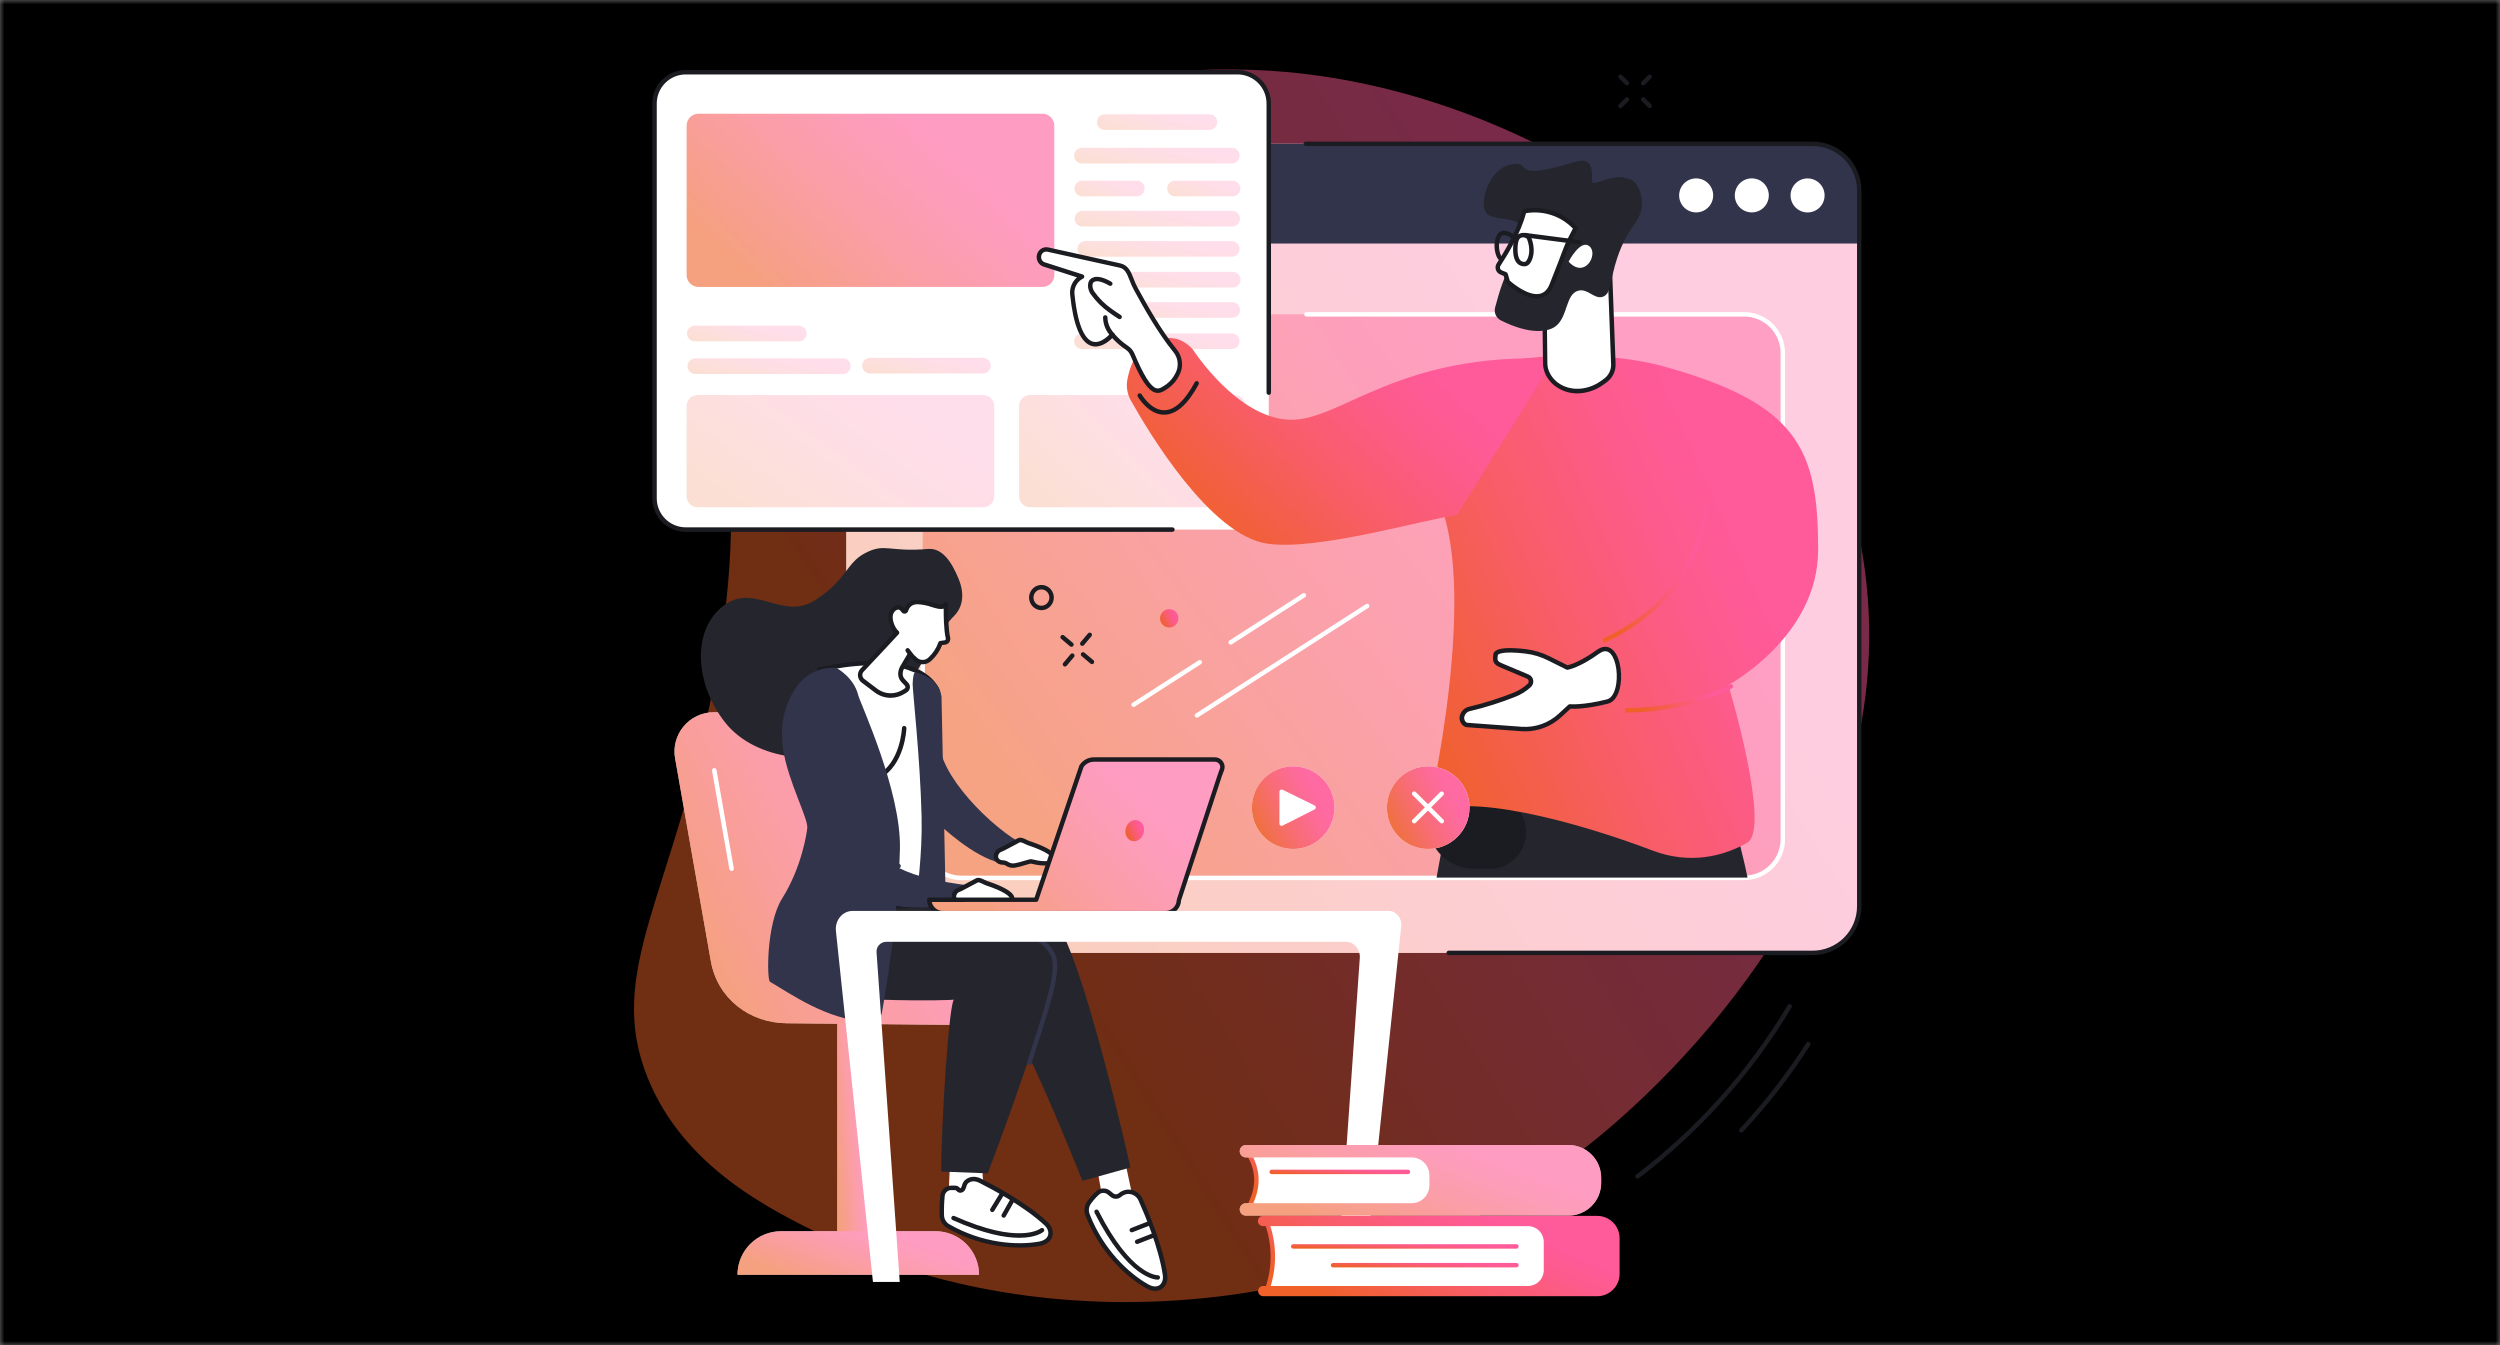 <svg width="288" height="155" viewBox="0 0 288 155" fill="none" xmlns="http://www.w3.org/2000/svg">
<rect x="0" y="0" width="288" height="155" fill="#808080" stroke="none"/>
<mask id="mask0_989_78940" style="mask-type:alpha" maskUnits="userSpaceOnUse" x="0" y="0" width="288" height="155">
<rect width="288" height="155" fill="#25262D"/>
</mask>
<g mask="url(#mask0_989_78940)">
<rect width="288" height="155" fill="current"/>
<path d="M74.682 124.336C78.879 134.505 88.677 139.319 94.94 142.396C119.622 154.525 157.108 153.125 184.083 131.041C190.396 125.874 221.508 98.799 214.242 62.098C207.819 29.665 175.586 10.832 148.446 8.316C125.961 6.232 96.603 14.401 86.236 34.18C79.719 46.619 87.56 50.574 82.239 78.761C77.632 103.166 69.551 111.897 74.682 124.336Z" opacity="0.47" fill="url(#paint0_linear_989_78940)"/>
<path d="M102.857 16.569H208.806C210.231 16.569 211.597 17.135 212.604 18.142C213.612 19.149 214.178 20.516 214.178 21.94V104.399C214.178 105.105 214.04 105.803 213.77 106.456C213.5 107.108 213.105 107.7 212.606 108.2C212.107 108.699 211.515 109.095 210.863 109.365C210.211 109.636 209.512 109.775 208.806 109.775H102.857C102.152 109.775 101.453 109.636 100.8 109.366C100.148 109.096 99.556 108.7 99.057 108.2C98.558 107.701 98.162 107.108 97.892 106.456C97.623 105.804 97.484 105.105 97.484 104.399V21.942C97.484 20.517 98.05 19.15 99.058 18.143C100.066 17.135 101.432 16.569 102.857 16.569Z" fill="white"/>
<path opacity="0.3" d="M102.857 16.569H208.806C210.231 16.569 211.597 17.135 212.604 18.142C213.612 19.149 214.178 20.516 214.178 21.94V104.399C214.178 105.105 214.04 105.803 213.77 106.456C213.5 107.108 213.105 107.7 212.606 108.2C212.107 108.699 211.515 109.095 210.863 109.365C210.211 109.636 209.512 109.775 208.806 109.775H102.857C102.152 109.775 101.453 109.636 100.8 109.366C100.148 109.096 99.556 108.7 99.057 108.2C98.558 107.701 98.162 107.108 97.892 106.456C97.623 105.804 97.484 105.105 97.484 104.399V21.942C97.484 20.517 98.05 19.15 99.058 18.143C100.066 17.135 101.432 16.569 102.857 16.569Z" fill="url(#paint0_linear_989_78940)"/>
<path d="M214.216 28.052H97.516V21.954C97.516 21.247 97.655 20.547 97.925 19.893C98.196 19.24 98.593 18.646 99.093 18.146C99.593 17.646 100.187 17.249 100.84 16.979C101.493 16.708 102.194 16.569 102.901 16.569H208.831C210.259 16.569 211.629 17.136 212.639 18.146C213.648 19.156 214.216 20.526 214.216 21.954V28.052Z" fill="#32344B"/>
<path opacity="0.4" d="M200.932 36.212H110.747C108.289 36.212 106.297 38.205 106.297 40.663V96.681C106.297 99.139 108.289 101.132 110.747 101.132H200.932C203.39 101.132 205.382 99.139 205.382 96.681V40.663C205.382 38.205 203.39 36.212 200.932 36.212Z" fill="url(#paint1_linear_989_78940)"/>
<path d="M197.305 22.96C197.554 21.907 196.901 20.851 195.847 20.602C194.794 20.354 193.738 21.006 193.489 22.06C193.241 23.114 193.893 24.169 194.947 24.418C196.001 24.667 197.056 24.014 197.305 22.96Z" fill="white"/>
<path d="M203.715 22.959C203.964 21.905 203.311 20.849 202.258 20.601C201.204 20.352 200.148 21.004 199.9 22.058C199.651 23.112 200.303 24.167 201.357 24.416C202.411 24.665 203.466 24.012 203.715 22.959Z" fill="white"/>
<path d="M209.619 23.9C210.385 23.135 210.385 21.894 209.619 21.128C208.854 20.363 207.613 20.363 206.847 21.128C206.082 21.894 206.082 23.135 206.847 23.9C207.613 24.666 208.854 24.666 209.619 23.9Z" fill="white"/>
<path d="M200.931 101.389H110.747C109.499 101.388 108.302 100.891 107.419 100.009C106.537 99.126 106.04 97.929 106.039 96.681V65.64C106.039 65.572 106.066 65.506 106.114 65.458C106.163 65.41 106.228 65.383 106.296 65.383C106.365 65.383 106.43 65.41 106.478 65.458C106.526 65.506 106.554 65.572 106.554 65.64V96.681C106.555 97.793 106.997 98.859 107.783 99.645C108.569 100.431 109.635 100.873 110.747 100.874H200.931C202.043 100.873 203.109 100.431 203.895 99.645C204.681 98.859 205.123 97.793 205.125 96.681V40.663C205.123 39.551 204.681 38.485 203.895 37.699C203.109 36.913 202.043 36.471 200.931 36.47H150.5C150.432 36.47 150.367 36.443 150.318 36.394C150.27 36.346 150.243 36.281 150.243 36.212C150.243 36.144 150.27 36.079 150.318 36.03C150.367 35.982 150.432 35.955 150.5 35.955H200.931C202.179 35.957 203.376 36.453 204.258 37.336C205.141 38.218 205.637 39.415 205.639 40.663V96.681C205.638 97.929 205.141 99.126 204.259 100.009C203.376 100.891 202.179 101.388 200.931 101.389Z" fill="white"/>
<path d="M208.809 110.032H166.891C166.823 110.032 166.758 110.005 166.709 109.957C166.661 109.909 166.634 109.843 166.634 109.775C166.634 109.707 166.661 109.642 166.709 109.593C166.758 109.545 166.823 109.518 166.891 109.518H208.809C210.167 109.518 211.469 108.979 212.43 108.019C213.39 107.059 213.93 105.757 213.93 104.399V21.942C213.929 20.585 213.389 19.283 212.428 18.324C211.468 17.365 210.166 16.826 208.809 16.826H150.429C150.361 16.826 150.295 16.799 150.247 16.751C150.199 16.702 150.172 16.637 150.172 16.569C150.172 16.5 150.199 16.435 150.247 16.387C150.295 16.339 150.361 16.311 150.429 16.311H208.809C210.302 16.313 211.733 16.907 212.788 17.963C213.843 19.018 214.436 20.449 214.438 21.942V104.399C214.437 105.892 213.844 107.324 212.789 108.38C211.734 109.436 210.302 110.031 208.809 110.032Z" fill="#1B1C21"/>
<path d="M142.559 8.318H79C77.011 8.318 75.398 9.93 75.398 11.919V57.411C75.398 59.4 77.011 61.013 79 61.013H142.559C144.548 61.013 146.161 59.4 146.161 57.411V11.919C146.161 9.93 144.548 8.318 142.559 8.318Z" fill="white"/>
<path opacity="0.2" d="M139.318 14.969H127.265C127.026 14.969 126.797 14.874 126.628 14.704C126.458 14.535 126.363 14.306 126.363 14.067C126.364 13.828 126.459 13.598 126.628 13.429C126.797 13.26 127.026 13.165 127.265 13.165H139.318C139.557 13.165 139.787 13.26 139.956 13.429C140.125 13.598 140.22 13.828 140.22 14.067C140.22 14.306 140.125 14.535 139.956 14.704C139.787 14.874 139.558 14.969 139.318 14.969Z" fill="url(#paint2_linear_989_78940)"/>
<path opacity="0.2" d="M141.904 18.831H124.644C124.405 18.831 124.176 18.736 124.006 18.567C123.837 18.398 123.742 18.168 123.742 17.929C123.743 17.69 123.838 17.461 124.007 17.292C124.176 17.122 124.405 17.027 124.644 17.027H141.904C142.143 17.027 142.373 17.122 142.542 17.291C142.711 17.46 142.806 17.69 142.806 17.929C142.806 18.047 142.783 18.165 142.738 18.274C142.693 18.384 142.626 18.483 142.542 18.567C142.459 18.651 142.359 18.718 142.249 18.763C142.14 18.808 142.022 18.831 141.904 18.831Z" fill="url(#paint3_linear_989_78940)"/>
<path opacity="0.2" d="M141.951 26.091H124.703C124.464 26.091 124.234 25.995 124.065 25.826C123.896 25.657 123.801 25.428 123.801 25.189C123.801 24.949 123.896 24.72 124.066 24.551C124.235 24.382 124.464 24.287 124.703 24.286H141.951C142.19 24.286 142.419 24.381 142.588 24.551C142.758 24.72 142.853 24.949 142.853 25.189C142.853 25.307 142.83 25.424 142.784 25.534C142.739 25.643 142.673 25.743 142.589 25.827C142.505 25.911 142.406 25.977 142.296 26.022C142.186 26.068 142.069 26.091 141.951 26.091Z" fill="url(#paint4_linear_989_78940)"/>
<path opacity="0.2" d="M141.895 29.577H125.023C124.905 29.577 124.788 29.554 124.678 29.509C124.569 29.464 124.469 29.397 124.385 29.314C124.302 29.23 124.235 29.131 124.19 29.021C124.144 28.912 124.121 28.795 124.121 28.677C124.121 28.558 124.144 28.441 124.189 28.331C124.235 28.221 124.301 28.122 124.385 28.038C124.469 27.954 124.568 27.888 124.678 27.843C124.787 27.797 124.905 27.774 125.023 27.774H141.895C142.135 27.774 142.364 27.869 142.533 28.039C142.702 28.208 142.797 28.437 142.797 28.677C142.797 28.916 142.702 29.145 142.533 29.313C142.363 29.482 142.134 29.577 141.895 29.577Z" fill="url(#paint5_linear_989_78940)"/>
<path opacity="0.2" d="M142.009 33.122H125.136C124.897 33.122 124.668 33.027 124.499 32.858C124.329 32.688 124.234 32.459 124.234 32.22C124.235 31.981 124.33 31.751 124.499 31.582C124.668 31.413 124.897 31.318 125.136 31.318H142.009C142.248 31.318 142.477 31.413 142.646 31.582C142.816 31.751 142.911 31.98 142.911 32.22C142.911 32.338 142.888 32.456 142.842 32.565C142.797 32.675 142.731 32.774 142.647 32.858C142.563 32.942 142.464 33.008 142.354 33.054C142.245 33.099 142.127 33.122 142.009 33.122Z" fill="url(#paint6_linear_989_78940)"/>
<path opacity="0.2" d="M141.951 36.608H124.703C124.464 36.608 124.235 36.514 124.066 36.345C123.896 36.176 123.801 35.947 123.801 35.708C123.801 35.469 123.896 35.239 124.065 35.07C124.234 34.901 124.464 34.806 124.703 34.806H141.951C142.19 34.806 142.419 34.901 142.588 35.07C142.758 35.239 142.853 35.469 142.853 35.708C142.852 35.947 142.757 36.176 142.588 36.345C142.419 36.514 142.19 36.608 141.951 36.608Z" fill="url(#paint7_linear_989_78940)"/>
<path opacity="0.2" d="M141.89 40.212H124.644C124.405 40.211 124.176 40.116 124.007 39.947C123.838 39.778 123.743 39.549 123.742 39.31C123.742 39.07 123.837 38.841 124.006 38.672C124.176 38.502 124.405 38.407 124.644 38.407H141.89C142.009 38.407 142.126 38.43 142.236 38.476C142.345 38.521 142.445 38.587 142.529 38.671C142.612 38.755 142.679 38.855 142.724 38.964C142.769 39.074 142.793 39.191 142.792 39.31C142.792 39.549 142.697 39.778 142.528 39.947C142.359 40.117 142.129 40.212 141.89 40.212Z" fill="url(#paint8_linear_989_78940)"/>
<path opacity="0.2" d="M130.96 22.616H124.679C124.561 22.616 124.444 22.593 124.334 22.548C124.224 22.503 124.125 22.436 124.041 22.352C123.957 22.268 123.891 22.169 123.846 22.059C123.8 21.95 123.777 21.832 123.777 21.714C123.777 21.475 123.872 21.245 124.042 21.076C124.211 20.907 124.44 20.812 124.679 20.812H130.96C131.199 20.812 131.428 20.907 131.598 21.076C131.767 21.245 131.862 21.475 131.862 21.714C131.862 21.832 131.839 21.95 131.794 22.059C131.748 22.169 131.682 22.268 131.598 22.352C131.514 22.436 131.415 22.503 131.305 22.548C131.196 22.593 131.078 22.616 130.96 22.616Z" fill="url(#paint9_linear_989_78940)"/>
<path opacity="0.2" d="M141.991 22.616H135.363C135.245 22.616 135.127 22.593 135.018 22.548C134.908 22.503 134.808 22.436 134.725 22.352C134.641 22.268 134.574 22.169 134.529 22.059C134.484 21.95 134.461 21.832 134.461 21.714C134.461 21.475 134.556 21.245 134.725 21.076C134.894 20.907 135.124 20.812 135.363 20.812H141.991C142.231 20.812 142.46 20.907 142.629 21.076C142.798 21.246 142.893 21.475 142.894 21.714C142.894 21.953 142.799 22.183 142.629 22.352C142.46 22.521 142.231 22.616 141.991 22.616Z" fill="url(#paint10_linear_989_78940)"/>
<path opacity="0.2" d="M97.1 43.084H80.101C79.862 43.084 79.633 42.989 79.464 42.82C79.295 42.651 79.2 42.422 79.199 42.182C79.199 41.943 79.294 41.714 79.463 41.544C79.633 41.375 79.862 41.28 80.101 41.28H97.1C97.219 41.28 97.336 41.303 97.446 41.349C97.555 41.394 97.655 41.46 97.739 41.544C97.823 41.628 97.889 41.727 97.934 41.837C97.98 41.946 98.003 42.064 98.002 42.182C98.002 42.422 97.907 42.651 97.738 42.82C97.569 42.989 97.34 43.084 97.1 43.084Z" fill="url(#paint11_linear_989_78940)"/>
<path opacity="0.2" d="M113.237 43.026H100.222C99.983 43.026 99.754 42.931 99.585 42.762C99.415 42.593 99.32 42.363 99.32 42.124C99.321 41.885 99.416 41.656 99.585 41.486C99.754 41.317 99.983 41.222 100.222 41.222H113.237C113.477 41.222 113.706 41.317 113.875 41.486C114.045 41.655 114.14 41.885 114.14 42.124C114.14 42.242 114.117 42.36 114.071 42.469C114.026 42.579 113.96 42.678 113.876 42.762C113.792 42.846 113.693 42.912 113.583 42.958C113.473 43.003 113.356 43.026 113.237 43.026Z" fill="url(#paint12_linear_989_78940)"/>
<path opacity="0.2" d="M92.024 39.324H80.043C79.803 39.324 79.574 39.228 79.405 39.059C79.236 38.89 79.141 38.661 79.141 38.421C79.14 38.303 79.164 38.185 79.209 38.076C79.254 37.966 79.32 37.867 79.404 37.783C79.488 37.699 79.588 37.633 79.697 37.587C79.807 37.542 79.924 37.519 80.043 37.519H92.024C92.263 37.519 92.492 37.614 92.662 37.783C92.831 37.953 92.926 38.182 92.926 38.421C92.925 38.66 92.83 38.89 92.661 39.059C92.492 39.228 92.263 39.323 92.024 39.324Z" fill="url(#paint13_linear_989_78940)"/>
<path opacity="0.2" d="M113.28 45.514H80.351C79.657 45.514 79.094 46.077 79.094 46.772V57.176C79.094 57.871 79.657 58.434 80.351 58.434H113.28C113.975 58.434 114.538 57.871 114.538 57.176V46.772C114.538 46.077 113.975 45.514 113.28 45.514Z" fill="url(#paint14_linear_989_78940)"/>
<path opacity="0.2" d="M142.211 45.514H118.656C117.961 45.514 117.398 46.077 117.398 46.772V57.176C117.398 57.871 117.961 58.434 118.656 58.434H142.211C142.905 58.434 143.468 57.871 143.468 57.176V46.772C143.468 46.077 142.905 45.514 142.211 45.514Z" fill="url(#paint15_linear_989_78940)"/>
<path opacity="0.6" d="M120.086 13.101H80.47C79.712 13.101 79.098 13.715 79.098 14.473V31.683C79.098 32.441 79.712 33.055 80.47 33.055H120.086C120.844 33.055 121.458 32.441 121.458 31.683V14.473C121.458 13.715 120.844 13.101 120.086 13.101Z" fill="url(#paint16_linear_989_78940)"/>
<path d="M135.065 61.27H79.001C77.978 61.269 76.997 60.861 76.274 60.137C75.551 59.413 75.144 58.431 75.144 57.408V11.919C75.146 10.897 75.553 9.916 76.276 9.193C76.999 8.47 77.979 8.062 79.001 8.061H142.563C143.585 8.062 144.566 8.47 145.289 9.193C146.012 9.916 146.418 10.897 146.42 11.919V45.231C146.42 45.3 146.393 45.365 146.344 45.413C146.296 45.462 146.231 45.489 146.162 45.489C146.094 45.489 146.029 45.462 145.98 45.413C145.932 45.365 145.905 45.3 145.905 45.231V11.919C145.904 11.033 145.552 10.183 144.925 9.556C144.299 8.929 143.449 8.576 142.563 8.575H79.001C78.115 8.576 77.266 8.929 76.639 9.556C76.012 10.183 75.66 11.033 75.659 11.919V57.408C75.66 58.294 76.012 59.144 76.639 59.77C77.266 60.397 78.115 60.749 79.001 60.75H135.065C135.133 60.75 135.198 60.777 135.247 60.826C135.295 60.874 135.322 60.939 135.322 61.008C135.322 61.076 135.295 61.141 135.247 61.189C135.198 61.238 135.133 61.265 135.065 61.265V61.27Z" fill="#1B1C21"/>
<path d="M201.315 101.097C201.143 100.24 200.994 99.604 200.852 99C199.806 94.541 198.682 90.898 197.863 88.446L195.633 80.339L168.193 85.33C168.193 85.33 167.305 91.322 165.492 101.097H201.315Z" fill="#25262D"/>
<path d="M171.747 100.075C174.76 100.075 176.72 96.793 175.372 94.002C175.064 93.363 174.748 92.718 174.44 92.094C172.124 87.42 165.498 88.441 164.673 93.623C164.657 93.714 164.474 93.805 164.462 93.898C164.033 97.177 166.556 100.072 169.752 100.072L171.747 100.075Z" fill="#1B1C21"/>
<path d="M191.542 42.182C207.213 46.49 209.451 51.81 209.451 63.331C209.451 73.376 199.107 78.909 199.107 78.909C199.107 78.909 204.08 95.482 201.269 97.088C198.458 98.693 194.625 99.6 190.348 97.974C181.792 94.716 168.444 91.042 164.452 93.898C164.452 93.898 170.787 67.092 165.309 56.713C165.309 56.713 151.985 53.215 163.568 45.288C170.866 40.294 184.313 40.194 191.542 42.182Z" fill="url(#paint17_linear_989_78940)"/>
<path d="M167.845 59.348C164.166 59.775 151.806 63.496 145.979 62.628C139.4 61.649 132.29 49.74 130.266 46.116C129.856 45.381 129.718 44.525 129.877 43.698C130.124 42.416 130.71 40.587 132.084 39.805C133.231 39.154 135.373 38.044 137.4 40.236C137.4 40.236 142.47 48.162 148.575 48.355C154.463 48.541 160.923 40.558 179.069 41.323L167.845 59.348Z" fill="url(#paint18_linear_989_78940)"/>
<path d="M134.106 47.775C132.291 47.775 131.123 45.779 131.074 45.695C131.039 45.636 131.03 45.565 131.048 45.499C131.066 45.433 131.109 45.377 131.168 45.343C131.227 45.309 131.297 45.3 131.363 45.317C131.429 45.335 131.485 45.378 131.519 45.437C131.53 45.455 132.591 47.26 134.107 47.26H134.136C135.316 47.242 136.493 46.156 137.632 44.035C137.664 43.974 137.719 43.929 137.784 43.91C137.85 43.89 137.92 43.897 137.981 43.929C138.041 43.961 138.086 44.016 138.106 44.082C138.125 44.147 138.118 44.218 138.086 44.278C136.85 46.578 135.524 47.754 134.142 47.775H134.106Z" fill="#1B1C21"/>
<path d="M184.87 74.011C184.812 74.01 184.755 73.99 184.709 73.954C184.664 73.917 184.632 73.866 184.619 73.809C184.607 73.751 184.614 73.692 184.64 73.639C184.666 73.587 184.709 73.545 184.762 73.52C190.55 70.843 193.356 66.916 194.69 64.088C196.138 61.025 196.218 58.562 196.218 58.538C196.219 58.504 196.226 58.471 196.24 58.44C196.254 58.409 196.273 58.381 196.298 58.358C196.322 58.334 196.351 58.316 196.383 58.304C196.414 58.292 196.448 58.286 196.481 58.287C196.515 58.288 196.548 58.295 196.579 58.309C196.61 58.322 196.638 58.342 196.662 58.366C196.685 58.391 196.703 58.419 196.715 58.451C196.728 58.483 196.733 58.516 196.733 58.55C196.733 58.655 196.654 61.122 195.165 64.283C193.793 67.199 190.917 71.232 184.978 73.98C184.945 73.998 184.908 74.009 184.87 74.011Z" fill="url(#paint19_linear_989_78940)"/>
<path d="M187.441 82.092C187.373 82.092 187.307 82.065 187.259 82.017C187.211 81.968 187.184 81.903 187.184 81.835C187.184 81.766 187.211 81.701 187.259 81.653C187.307 81.605 187.373 81.577 187.441 81.577C194.539 81.493 199.231 78.854 199.274 78.833C199.333 78.806 199.4 78.801 199.462 78.82C199.525 78.84 199.577 78.882 199.609 78.939C199.642 78.995 199.652 79.062 199.637 79.125C199.623 79.189 199.585 79.244 199.532 79.281C199.484 79.308 194.683 82.013 187.443 82.099L187.441 82.092Z" fill="url(#paint20_linear_989_78940)"/>
<path d="M180.839 81.38C180.839 81.38 182.298 81.538 185.19 80.812C187.375 80.265 186.733 73.174 184.072 75.095C181.852 76.7 180.556 76.907 180.556 76.907L178.416 75.841C177.579 75.422 176.677 75.151 175.749 75.04C172.061 74.604 172.283 75.457 172.283 75.457C172.125 76.314 172.434 76.448 173.109 76.733L175.994 77.945C176.087 77.986 176.168 78.049 176.23 78.129C176.293 78.21 176.334 78.304 176.351 78.404C176.368 78.504 176.36 78.607 176.328 78.703C176.295 78.799 176.24 78.886 176.165 78.955C175.665 79.417 175.084 79.781 174.45 80.03C172.772 80.699 171.046 81.245 169.288 81.663C168.328 81.879 168.023 83.069 168.909 83.51L175.277 83.98C176.08 84.037 176.886 83.929 177.646 83.662C178.405 83.394 179.101 82.974 179.691 82.426L180.839 81.38Z" fill="white"/>
<path d="M175.707 84.254C175.561 84.254 175.416 84.254 175.27 84.237L168.902 83.769C168.869 83.766 168.836 83.757 168.806 83.742C168.585 83.643 168.401 83.476 168.282 83.265C168.163 83.054 168.115 82.811 168.146 82.57C168.187 82.288 168.315 82.025 168.512 81.818C168.708 81.611 168.964 81.469 169.243 81.413C170.989 80.997 172.701 80.456 174.368 79.792C174.969 79.552 175.52 79.204 175.994 78.763C176.036 78.722 176.068 78.671 176.086 78.614C176.105 78.557 176.109 78.497 176.098 78.439C176.089 78.382 176.065 78.329 176.03 78.284C175.995 78.238 175.949 78.203 175.896 78.18L173.011 76.967C172.337 76.684 171.847 76.479 172.025 75.446C172.023 75.316 172.071 75.189 172.159 75.093C172.552 74.642 173.735 74.541 175.781 74.782C176.736 74.898 177.665 75.177 178.525 75.609L180.583 76.638C180.883 76.566 182.078 76.215 183.913 74.889C184.659 74.349 185.224 74.484 185.563 74.693C186.558 75.3 186.92 77.331 186.687 78.864C186.501 80.08 185.975 80.881 185.244 81.064C182.771 81.684 181.332 81.668 180.924 81.646L179.866 82.618C178.732 83.662 177.249 84.246 175.707 84.254ZM168.993 83.26L175.308 83.724C176.075 83.777 176.846 83.672 177.572 83.417C178.298 83.162 178.964 82.761 179.53 82.239L180.669 81.191C180.695 81.167 180.727 81.148 180.762 81.136C180.796 81.125 180.833 81.121 180.869 81.124C180.885 81.124 182.332 81.265 185.131 80.564C185.646 80.433 186.037 79.785 186.189 78.785C186.421 77.266 186.018 75.559 185.308 75.131C185.001 74.944 184.647 75 184.227 75.302C181.986 76.923 180.657 77.151 180.6 77.159C180.547 77.168 180.493 77.159 180.446 77.135L178.305 76.07C177.499 75.665 176.629 75.402 175.733 75.293C173.022 74.973 172.598 75.383 172.553 75.439C172.556 75.46 172.556 75.481 172.553 75.501C172.432 76.16 172.553 76.211 173.226 76.494L176.11 77.707C176.243 77.762 176.36 77.85 176.45 77.962C176.54 78.075 176.6 78.208 176.625 78.35C176.651 78.493 176.64 78.642 176.594 78.78C176.548 78.919 176.468 79.044 176.361 79.144C175.841 79.625 175.237 80.005 174.579 80.265C172.888 80.941 171.15 81.491 169.379 81.91C169.203 81.943 169.041 82.029 168.915 82.157C168.79 82.286 168.708 82.45 168.679 82.627C168.66 82.751 168.679 82.879 168.734 82.992C168.789 83.105 168.878 83.198 168.988 83.26H168.993Z" fill="#1B1C21"/>
<path d="M119.736 29.33C119.798 29.13 119.932 28.959 120.113 28.853C120.294 28.746 120.508 28.711 120.713 28.754C121.881 29.011 127.903 30.337 129.026 30.592C130.149 30.848 130.194 32.098 130.833 33.242C131.389 34.238 133.303 37.886 135.39 40.428C135.697 40.809 135.882 41.273 135.922 41.76C135.963 42.247 135.856 42.735 135.617 43.161C135.361 43.66 134.999 44.097 134.557 44.441C133.468 45.183 132.65 46.07 130.465 40.839C130.331 40.52 130.106 40.247 129.818 40.056C129.192 39.639 128.629 39.136 128.146 38.56C128.146 38.56 124.485 43.031 123.548 33.954C123.5 33.565 123.564 33.171 123.734 32.819C123.903 32.466 124.17 32.169 124.503 31.964C124.558 31.933 124.615 31.901 124.675 31.87L120.288 30.464C120.065 30.386 119.881 30.223 119.778 30.01C119.674 29.797 119.659 29.552 119.736 29.328V29.33Z" fill="white"/>
<path d="M133.381 45.266C133.274 45.265 133.167 45.249 133.064 45.219C132.225 44.974 131.376 43.695 130.224 40.941C130.111 40.668 129.92 40.435 129.673 40.273C129.106 39.897 128.587 39.452 128.13 38.948C127.723 39.358 126.758 40.158 125.746 39.853C124.473 39.471 123.643 37.495 123.281 33.983C123.238 33.605 123.286 33.223 123.424 32.869C123.561 32.515 123.783 32.199 124.07 31.951L120.2 30.709C120.059 30.664 119.929 30.592 119.817 30.495C119.705 30.399 119.614 30.282 119.548 30.15C119.407 29.87 119.383 29.547 119.481 29.249C119.563 28.989 119.739 28.768 119.975 28.629C120.211 28.491 120.489 28.446 120.757 28.502C122.719 28.934 128.039 30.107 129.071 30.34C129.987 30.549 130.284 31.307 130.598 32.112C130.724 32.456 130.874 32.792 131.047 33.117L131.277 33.535C132.013 34.876 133.734 38.018 135.576 40.265C135.916 40.685 136.122 41.198 136.167 41.737C136.212 42.275 136.095 42.815 135.83 43.287C135.559 43.825 135.169 44.294 134.69 44.659L134.547 44.758C134.192 45.005 133.818 45.266 133.381 45.266ZM128.143 38.304C128.181 38.305 128.218 38.313 128.252 38.329C128.286 38.345 128.316 38.368 128.341 38.397C128.808 38.953 129.352 39.44 129.956 39.843C130.288 40.061 130.547 40.374 130.699 40.742C131.74 43.233 132.561 44.537 133.208 44.725C133.534 44.82 133.82 44.636 134.261 44.329L134.408 44.228C134.821 43.906 135.156 43.496 135.389 43.028C135.604 42.647 135.7 42.211 135.664 41.775C135.628 41.339 135.463 40.924 135.189 40.584C133.314 38.301 131.577 35.13 130.834 33.775L130.606 33.36C130.422 33.016 130.262 32.659 130.128 32.292C129.8 31.456 129.586 30.976 128.967 30.836C127.938 30.602 122.621 29.429 120.654 28.997C120.51 28.967 120.359 28.992 120.232 29.067C120.105 29.142 120.011 29.262 119.968 29.404C119.913 29.571 119.927 29.753 120.006 29.91C120.04 29.98 120.088 30.044 120.147 30.096C120.206 30.148 120.274 30.188 120.349 30.213L124.736 31.619C124.784 31.635 124.826 31.665 124.857 31.704C124.889 31.744 124.908 31.791 124.912 31.842C124.917 31.892 124.906 31.942 124.882 31.987C124.858 32.031 124.821 32.067 124.777 32.091L124.616 32.18C124.325 32.361 124.093 32.621 123.946 32.93C123.799 33.239 123.744 33.583 123.787 33.923C124.208 38.015 125.159 39.135 125.885 39.352C126.88 39.653 127.919 38.406 127.929 38.392C127.953 38.363 127.983 38.34 128.017 38.323C128.051 38.307 128.089 38.298 128.126 38.298L128.143 38.304Z" fill="#1B1C21"/>
<path d="M128.981 36.772C128.935 36.771 128.89 36.759 128.85 36.736C128.557 36.564 128.018 36.183 127.802 36.027C126.964 35.444 126.234 34.718 125.645 33.883C125.438 33.584 125.33 33.227 125.336 32.863C125.353 32.177 125.81 32.005 126.003 31.945C126.746 31.686 127.909 32.385 128.039 32.46C128.068 32.478 128.093 32.501 128.114 32.528C128.134 32.556 128.148 32.587 128.156 32.62C128.164 32.653 128.165 32.687 128.16 32.721C128.155 32.755 128.143 32.787 128.125 32.816C128.107 32.845 128.083 32.87 128.056 32.889C128.028 32.909 127.997 32.923 127.963 32.931C127.93 32.938 127.896 32.94 127.862 32.934C127.829 32.928 127.797 32.916 127.768 32.897C127.356 32.644 126.568 32.292 126.173 32.426C126.002 32.487 125.859 32.535 125.851 32.872C125.848 33.128 125.925 33.38 126.072 33.59C126.625 34.375 127.312 35.057 128.101 35.604C128.272 35.722 128.828 36.118 129.109 36.29C129.158 36.318 129.197 36.362 129.218 36.414C129.24 36.466 129.244 36.524 129.229 36.579C129.215 36.634 129.182 36.682 129.137 36.717C129.092 36.751 129.037 36.77 128.981 36.77V36.772Z" fill="#1B1C21"/>
<path d="M128.192 38.872C128.157 38.872 128.122 38.865 128.089 38.851C128.057 38.837 128.028 38.817 128.003 38.792C127.412 38.195 127.077 37.392 127.07 36.552C127.075 36.484 127.106 36.42 127.157 36.375C127.208 36.33 127.276 36.306 127.344 36.311C127.412 36.315 127.476 36.346 127.521 36.398C127.566 36.449 127.589 36.516 127.585 36.584C127.585 36.626 127.544 37.55 128.379 38.438C128.402 38.463 128.42 38.492 128.432 38.523C128.444 38.555 128.45 38.589 128.449 38.623C128.448 38.656 128.44 38.69 128.426 38.72C128.412 38.751 128.392 38.779 128.367 38.802C128.319 38.846 128.257 38.871 128.192 38.872Z" fill="#1B1C21"/>
<path d="M185.846 41.913L185.449 31.177L177.918 35.132L178 41.918C178.055 43.431 179.297 44.274 179.297 44.274C180.84 45.444 182.993 45.231 184.562 44.103L184.925 43.842C185.227 43.622 185.469 43.331 185.629 42.994C185.79 42.657 185.865 42.286 185.846 41.913Z" fill="white"/>
<path d="M181.714 45.32C180.791 45.329 179.891 45.033 179.154 44.478C179.109 44.449 177.814 43.551 177.754 41.926L177.672 35.135C177.671 35.088 177.683 35.041 177.708 35C177.732 34.959 177.767 34.926 177.809 34.904L185.341 30.949C185.379 30.928 185.422 30.917 185.466 30.917C185.509 30.917 185.552 30.928 185.59 30.949C185.627 30.971 185.658 31.002 185.681 31.039C185.703 31.076 185.715 31.118 185.717 31.162L186.115 41.897C186.136 42.313 186.053 42.728 185.873 43.103C185.693 43.479 185.423 43.803 185.086 44.048L184.722 44.309C183.85 44.952 182.798 45.305 181.714 45.32ZM178.18 35.284L178.26 41.913C178.31 43.264 179.433 44.051 179.445 44.06C180.805 45.089 182.844 45.022 184.419 43.888L184.782 43.628C185.05 43.432 185.265 43.173 185.407 42.874C185.549 42.574 185.614 42.244 185.595 41.913L185.213 31.585L178.18 35.284Z" fill="#1B1C21"/>
<path d="M174.509 18.88C176.519 18.76 173.994 20.889 181.427 18.654C184.387 17.766 182.89 21.321 183.656 21.091C186.495 20.247 186.4 20.273 187.783 20.647C188.7 20.896 189.297 22.635 189.126 23.934C188.897 25.649 187.52 26.094 186.303 29.721C185.445 32.268 185.656 33.815 184.665 34.18C183.674 34.545 182.921 33.172 181.796 33.494C180.338 33.914 180.626 36.509 179.208 37.586C178.314 38.263 176.234 38.579 172.898 36.91C172.633 36.774 172.423 36.55 172.303 36.277C172.184 36.005 172.161 35.699 172.24 35.411C172.446 34.643 172.71 33.676 173.035 32.774C174.594 28.472 176.083 27.498 175.543 26.385C174.716 24.67 171.578 25.658 171.056 24.255C170.509 22.808 171.748 19.043 174.509 18.88Z" fill="#25262D"/>
<path d="M181.519 26.286L180.944 27.39C180.673 27.912 180.437 28.451 180.238 29.004C179.866 30.044 179.157 31.8 178.77 32.794C177.526 35.988 173.71 32.479 173.71 32.479L173.445 31.601L172.93 31.385C172.829 31.344 172.741 31.278 172.675 31.193C172.596 31.09 172.552 30.965 172.547 30.837C172.543 30.708 172.578 30.58 172.649 30.472C173.415 29.308 175.016 26.691 175.59 24.341C176.662 24.126 177.772 24.192 178.811 24.532C179.85 24.873 180.783 25.477 181.519 26.286Z" fill="white"/>
<path d="M177.041 34.393C175.427 34.393 173.611 32.746 173.53 32.669C173.497 32.638 173.472 32.598 173.458 32.554L173.227 31.791L172.825 31.62C172.705 31.571 172.598 31.497 172.51 31.401C172.423 31.306 172.357 31.192 172.319 31.068C172.282 30.945 172.272 30.814 172.291 30.686C172.31 30.558 172.357 30.436 172.429 30.328C173.115 29.291 174.76 26.624 175.334 24.278C175.345 24.233 175.368 24.191 175.4 24.158C175.432 24.125 175.473 24.101 175.518 24.089C175.658 24.053 178.974 23.213 181.692 26.106C181.729 26.145 181.752 26.194 181.76 26.247C181.767 26.3 181.758 26.354 181.733 26.401L181.158 27.505C180.895 28.017 180.666 28.545 180.472 29.087C180.201 29.843 179.747 30.995 179.382 31.92C179.241 32.278 179.109 32.606 179.003 32.883C178.689 33.691 178.188 34.18 177.516 34.336C177.36 34.373 177.201 34.392 177.041 34.393ZM173.93 32.335C174.257 32.621 176.082 34.146 177.403 33.839C177.905 33.722 178.272 33.35 178.526 32.7C178.632 32.426 178.763 32.093 178.905 31.735C179.269 30.812 179.721 29.666 179.991 28.917C180.193 28.353 180.434 27.803 180.711 27.272L181.2 26.332C180.509 25.621 179.657 25.088 178.715 24.779C177.774 24.471 176.771 24.395 175.794 24.559C175.194 26.854 173.705 29.327 172.858 30.615C172.827 30.659 172.808 30.71 172.8 30.764C172.792 30.817 172.797 30.872 172.813 30.923C172.83 30.975 172.858 31.022 172.895 31.061C172.933 31.099 172.979 31.129 173.029 31.148L173.544 31.362C173.579 31.377 173.61 31.399 173.635 31.428C173.66 31.456 173.679 31.489 173.69 31.525L173.93 32.335Z" fill="#1B1C21"/>
<path d="M180.703 30.139C180.703 30.139 182.084 27.481 183.12 28.385C184.155 29.289 182.569 32.182 180.703 30.139Z" fill="white"/>
<path d="M175.599 30.681C175.304 30.689 175.018 30.579 174.805 30.376C174.422 30.007 174.264 29.347 174.319 28.349C174.362 27.579 174.585 27.116 175.005 26.932C175.146 26.866 175.3 26.829 175.456 26.825C175.612 26.82 175.768 26.848 175.912 26.907C176.024 26.951 176.126 27.017 176.212 27.101C176.298 27.185 176.366 27.286 176.411 27.397C176.88 28.644 176.681 29.673 176.338 30.22C176.279 30.336 176.195 30.437 176.092 30.516C175.988 30.595 175.868 30.649 175.741 30.675C175.694 30.68 175.646 30.682 175.599 30.681ZM175.492 27.339C175.394 27.341 175.297 27.362 175.208 27.402C174.99 27.498 174.865 27.828 174.834 28.377C174.775 29.405 174.981 29.831 175.163 30.007C175.233 30.071 175.317 30.118 175.408 30.145C175.498 30.172 175.594 30.178 175.688 30.162C175.708 30.162 175.811 30.102 175.926 29.898C176.178 29.448 176.31 28.605 175.926 27.579C175.905 27.534 175.875 27.493 175.838 27.459C175.801 27.425 175.757 27.399 175.71 27.382C175.641 27.353 175.567 27.338 175.492 27.339Z" fill="#1B1C21"/>
<path d="M181.952 28.16H181.918L175.632 27.339C175.598 27.334 175.566 27.323 175.536 27.306C175.507 27.29 175.481 27.267 175.46 27.24C175.439 27.213 175.424 27.182 175.415 27.149C175.406 27.116 175.404 27.082 175.408 27.048C175.413 27.015 175.424 26.982 175.441 26.952C175.458 26.923 175.48 26.897 175.507 26.876C175.534 26.855 175.565 26.84 175.598 26.831C175.631 26.822 175.665 26.82 175.699 26.824L181.985 27.644C182.053 27.648 182.116 27.68 182.162 27.731C182.207 27.782 182.23 27.849 182.226 27.918C182.221 27.986 182.19 28.05 182.139 28.095C182.087 28.14 182.02 28.163 181.952 28.159V28.16Z" fill="#1B1C21"/>
<path d="M172.846 30.009C172.807 30.009 172.769 30 172.734 29.983C172.575 29.906 172.434 29.682 172.319 29.316C172.122 28.692 172.057 27.773 172.463 27.047C172.525 26.929 172.613 26.825 172.72 26.745C172.827 26.665 172.951 26.61 173.083 26.584C173.709 26.466 174.396 27.01 174.473 27.073C174.501 27.094 174.523 27.12 174.54 27.151C174.557 27.18 174.568 27.213 174.572 27.248C174.576 27.282 174.573 27.317 174.563 27.349C174.553 27.383 174.537 27.413 174.515 27.44C174.494 27.466 174.467 27.488 174.436 27.505C174.406 27.52 174.372 27.53 174.338 27.533C174.304 27.536 174.269 27.532 174.237 27.521C174.204 27.511 174.174 27.494 174.148 27.471C174 27.353 173.508 27.027 173.177 27.09C173.119 27.102 173.065 27.127 173.019 27.163C172.973 27.2 172.936 27.246 172.911 27.3C172.439 28.138 172.808 29.358 172.978 29.529C173.026 29.558 173.064 29.602 173.085 29.654C173.106 29.706 173.11 29.764 173.095 29.819C173.08 29.873 173.047 29.921 173.002 29.955C172.957 29.989 172.902 30.008 172.846 30.008V30.009Z" fill="#1B1C21"/>
<path d="M133.418 97.801C136.045 97.801 138.175 95.671 138.175 93.044C138.175 90.416 136.045 88.286 133.418 88.286C130.79 88.286 128.66 90.416 128.66 93.044C128.66 95.671 130.79 97.801 133.418 97.801Z" fill="url(#paint21_linear_989_78940)"/>
<path d="M148.972 97.801C151.6 97.801 153.73 95.671 153.73 93.044C153.73 90.416 151.6 88.286 148.972 88.286C146.345 88.286 144.215 90.416 144.215 93.044C144.215 95.671 146.345 97.801 148.972 97.801Z" fill="white"/>
<path opacity="0.9" d="M148.972 97.801C151.6 97.801 153.73 95.671 153.73 93.044C153.73 90.416 151.6 88.286 148.972 88.286C146.345 88.286 144.215 90.416 144.215 93.044C144.215 95.671 146.345 97.801 148.972 97.801Z" fill="url(#paint22_linear_989_78940)"/>
<path d="M147.391 94.886V91.204C147.391 91.16 147.402 91.118 147.422 91.081C147.443 91.043 147.473 91.011 147.51 90.988C147.547 90.965 147.588 90.952 147.631 90.95C147.674 90.948 147.717 90.957 147.756 90.975L151.44 92.793C151.482 92.814 151.518 92.847 151.542 92.887C151.567 92.927 151.58 92.973 151.58 93.021C151.58 93.068 151.567 93.114 151.542 93.154C151.518 93.194 151.482 93.227 151.44 93.248L147.752 95.112C147.714 95.131 147.672 95.139 147.629 95.137C147.586 95.135 147.545 95.121 147.509 95.099C147.473 95.076 147.443 95.045 147.422 95.007C147.402 94.97 147.391 94.928 147.391 94.886Z" fill="white"/>
<path d="M164.531 97.801C167.158 97.801 169.288 95.671 169.288 93.044C169.288 90.416 167.158 88.286 164.531 88.286C161.903 88.286 159.773 90.416 159.773 93.044C159.773 95.671 161.903 97.801 164.531 97.801Z" fill="white"/>
<path opacity="0.9" d="M164.531 97.801C167.158 97.801 169.288 95.671 169.288 93.044C169.288 90.416 167.158 88.286 164.531 88.286C161.903 88.286 159.773 90.416 159.773 93.044C159.773 95.671 161.903 97.801 164.531 97.801Z" fill="url(#paint23_linear_989_78940)"/>
<path d="M166.088 94.856C166.055 94.857 166.021 94.85 165.99 94.838C165.959 94.825 165.93 94.805 165.907 94.781L162.732 91.607C162.708 91.583 162.689 91.555 162.676 91.523C162.663 91.492 162.656 91.459 162.656 91.425C162.656 91.391 162.663 91.358 162.676 91.326C162.689 91.295 162.708 91.267 162.732 91.243C162.781 91.195 162.846 91.168 162.914 91.168C162.982 91.168 163.047 91.195 163.096 91.243L166.275 94.417C166.323 94.466 166.35 94.531 166.35 94.599C166.35 94.667 166.323 94.733 166.275 94.781C166.251 94.806 166.222 94.825 166.19 94.838C166.158 94.851 166.123 94.857 166.088 94.856Z" fill="white"/>
<path d="M162.914 94.857C162.88 94.857 162.847 94.85 162.815 94.837C162.784 94.824 162.756 94.805 162.732 94.781C162.708 94.757 162.689 94.729 162.676 94.698C162.663 94.667 162.656 94.633 162.656 94.599C162.656 94.566 162.663 94.532 162.676 94.501C162.689 94.47 162.708 94.441 162.732 94.418L165.907 91.243C165.955 91.198 166.02 91.173 166.087 91.174C166.153 91.175 166.217 91.202 166.264 91.249C166.311 91.297 166.338 91.36 166.339 91.427C166.34 91.493 166.316 91.558 166.27 91.607L163.096 94.781C163.072 94.805 163.044 94.824 163.013 94.837C162.981 94.85 162.948 94.857 162.914 94.857Z" fill="white"/>
<path d="M141.776 74.253C141.721 74.253 141.667 74.234 141.622 74.201C141.578 74.168 141.546 74.121 141.53 74.068C141.514 74.015 141.516 73.958 141.536 73.906C141.555 73.854 141.591 73.809 141.637 73.779L150.058 68.367C150.086 68.347 150.118 68.332 150.152 68.325C150.187 68.317 150.222 68.316 150.256 68.323C150.29 68.329 150.323 68.343 150.352 68.362C150.381 68.382 150.406 68.407 150.425 68.436C150.443 68.466 150.456 68.499 150.462 68.533C150.468 68.568 150.466 68.603 150.458 68.637C150.45 68.671 150.435 68.703 150.414 68.731C150.392 68.758 150.366 68.782 150.336 68.799L141.924 74.215C141.88 74.243 141.828 74.256 141.776 74.253Z" fill="white"/>
<path d="M130.59 81.444C130.535 81.444 130.481 81.426 130.436 81.393C130.391 81.36 130.359 81.313 130.343 81.26C130.327 81.206 130.329 81.149 130.348 81.097C130.367 81.045 130.403 81 130.45 80.97L138.075 76.069C138.132 76.032 138.202 76.019 138.269 76.034C138.335 76.049 138.394 76.089 138.43 76.147C138.467 76.204 138.48 76.274 138.465 76.341C138.45 76.408 138.41 76.466 138.352 76.503L130.729 81.402C130.688 81.429 130.64 81.443 130.59 81.444Z" fill="white"/>
<path d="M137.883 82.677C137.828 82.677 137.773 82.659 137.729 82.626C137.684 82.593 137.651 82.546 137.636 82.493C137.62 82.44 137.622 82.382 137.641 82.33C137.66 82.278 137.696 82.234 137.743 82.204L157.35 69.6C157.379 69.58 157.411 69.565 157.445 69.558C157.479 69.55 157.514 69.549 157.549 69.556C157.583 69.562 157.615 69.576 157.644 69.596C157.673 69.615 157.698 69.64 157.717 69.67C157.736 69.699 157.749 69.732 157.754 69.766C157.76 69.801 157.759 69.836 157.75 69.87C157.742 69.904 157.727 69.936 157.706 69.964C157.685 69.992 157.658 70.015 157.628 70.032L138.021 82.636C137.98 82.662 137.932 82.677 137.883 82.677Z" fill="white"/>
<path d="M114.74 118.119L90.711 117.88C86.365 117.88 82.651 115.042 81.888 110.724L77.772 87.384C77.654 86.734 77.68 86.067 77.848 85.428C78.016 84.789 78.321 84.195 78.743 83.687C79.165 83.179 79.692 82.769 80.289 82.487C80.886 82.205 81.538 82.056 82.198 82.052H97.876L114.74 118.119Z" fill="white"/>
<path d="M100.406 146.656H96.453V117.837L100.406 117.988V146.656Z" fill="white"/>
<path d="M107.763 141.835H89.978C89.319 141.835 88.666 141.965 88.056 142.218C87.447 142.47 86.894 142.84 86.427 143.307C85.961 143.773 85.591 144.327 85.339 144.936C85.087 145.546 84.957 146.199 84.957 146.859H112.786C112.786 145.526 112.257 144.249 111.315 143.307C110.373 142.365 109.095 141.835 107.763 141.835Z" fill="white"/>
<g opacity="0.6">
<path d="M114.74 118.119L90.711 117.88C86.365 117.88 82.651 115.042 81.888 110.724L77.772 87.384C77.654 86.734 77.68 86.067 77.848 85.428C78.016 84.789 78.321 84.195 78.743 83.687C79.165 83.179 79.692 82.769 80.289 82.487C80.886 82.205 81.538 82.056 82.198 82.052H97.876L114.74 118.119Z" fill="url(#paint24_linear_989_78940)"/>
<path d="M100.406 146.656H96.453V117.837L100.406 117.988V146.656Z" fill="url(#paint25_linear_989_78940)"/>
<path d="M107.763 141.835H89.978C89.319 141.835 88.666 141.965 88.056 142.218C87.447 142.47 86.894 142.84 86.427 143.307C85.961 143.773 85.591 144.327 85.339 144.936C85.087 145.546 84.957 146.199 84.957 146.859H112.786C112.786 145.526 112.257 144.249 111.315 143.307C110.373 142.365 109.095 141.835 107.763 141.835Z" fill="url(#paint26_linear_989_78940)"/>
</g>
<path d="M84.274 100.331C84.214 100.33 84.156 100.309 84.11 100.27C84.064 100.231 84.033 100.177 84.022 100.118L82.027 88.792C82.015 88.724 82.031 88.654 82.071 88.597C82.111 88.541 82.172 88.502 82.24 88.49C82.308 88.479 82.378 88.494 82.435 88.534C82.492 88.574 82.53 88.635 82.542 88.703L84.535 100.034C84.54 100.067 84.54 100.101 84.532 100.134C84.525 100.167 84.511 100.198 84.492 100.226C84.472 100.254 84.448 100.277 84.419 100.295C84.391 100.313 84.359 100.325 84.325 100.331C84.308 100.333 84.291 100.333 84.274 100.331Z" fill="white"/>
<path d="M106.881 63.239C108.459 63.1 109.563 64.539 110.446 66.719C111.168 68.499 110.883 69.977 109.909 70.956C106.759 74.114 103.339 83.224 98.664 85.993C94.936 88.204 87.126 87.794 83.521 83.212C80.091 78.854 79.576 72.543 83.451 69.703C86.939 67.149 90.187 71.526 93.888 69.15C97.539 66.811 97.481 64.863 99.64 63.729C101.964 62.503 102.405 63.635 106.881 63.239Z" fill="#25262D"/>
<path d="M129.386 132.597C129.352 132.734 130.961 140.095 130.961 140.095L127.263 139.476L126.148 133.252L129.386 132.597Z" fill="white"/>
<path d="M128.994 137.68C129.262 137.445 129.6 137.307 129.956 137.285C130.261 137.281 130.561 137.367 130.817 137.532C131.074 137.698 131.275 137.936 131.396 138.217C132.038 139.642 133.729 143.612 134.206 146.857C134.377 148.004 133.509 148.935 132.161 148.184C129.952 146.953 126.888 144.126 125.282 139.952C125.191 139.717 125.16 139.462 125.192 139.211C125.224 138.96 125.318 138.722 125.466 138.517C125.752 138.119 126.078 137.752 126.438 137.421C126.619 137.261 126.852 137.171 127.093 137.167C127.335 137.163 127.57 137.246 127.756 137.4L128.099 137.685C128.225 137.789 128.383 137.846 128.547 137.845C128.711 137.844 128.869 137.786 128.994 137.68Z" fill="white"/>
<path d="M133.073 148.714C132.71 148.702 132.356 148.597 132.045 148.409C129.721 147.114 126.661 144.236 125.051 140.043C124.943 139.768 124.906 139.469 124.944 139.176C124.982 138.883 125.093 138.603 125.267 138.364C125.563 137.952 125.901 137.572 126.275 137.229C126.501 137.026 126.793 136.912 127.096 136.907C127.399 136.902 127.694 137.006 127.927 137.201L128.27 137.488C128.349 137.553 128.449 137.589 128.552 137.589C128.655 137.589 128.755 137.553 128.834 137.488C129.145 137.217 129.537 137.057 129.949 137.035C130.306 137.028 130.656 137.128 130.957 137.32C131.257 137.513 131.494 137.79 131.636 138.117C132.322 139.661 133.988 143.578 134.466 146.824C134.567 147.51 134.334 148.153 133.857 148.484C133.625 148.639 133.352 148.719 133.073 148.714ZM127.107 137.423C126.924 137.422 126.747 137.49 126.611 137.613C126.264 137.932 125.95 138.286 125.675 138.669C125.552 138.839 125.474 139.037 125.448 139.245C125.422 139.453 125.448 139.664 125.524 139.86C127.086 143.922 130.043 146.708 132.288 147.96C132.792 148.241 133.243 148.275 133.561 148.056C133.878 147.836 134.027 147.392 133.953 146.895C133.485 143.712 131.846 139.841 131.163 138.32C131.063 138.085 130.895 137.886 130.681 137.747C130.467 137.608 130.217 137.536 129.962 137.539C129.663 137.559 129.379 137.68 129.156 137.882C128.985 138.025 128.769 138.103 128.546 138.103C128.323 138.103 128.107 138.025 127.935 137.882L127.592 137.598C127.456 137.484 127.284 137.422 127.107 137.423Z" fill="#1B1C21"/>
<path d="M133.367 147.421C133.07 147.421 129.903 147.236 126.1 139.721C126.083 139.691 126.072 139.657 126.068 139.622C126.064 139.588 126.067 139.553 126.077 139.519C126.087 139.486 126.104 139.455 126.126 139.428C126.148 139.401 126.176 139.38 126.207 139.364C126.238 139.348 126.272 139.339 126.307 139.336C126.341 139.334 126.376 139.339 126.409 139.35C126.442 139.362 126.472 139.38 126.498 139.404C126.523 139.427 126.544 139.456 126.558 139.488C130.323 146.929 133.336 146.907 133.367 146.907C133.401 146.905 133.435 146.91 133.467 146.921C133.499 146.933 133.528 146.95 133.553 146.974C133.578 146.997 133.598 147.024 133.612 147.055C133.626 147.086 133.634 147.12 133.634 147.154C133.637 147.222 133.612 147.288 133.565 147.339C133.519 147.389 133.454 147.418 133.386 147.421H133.367Z" fill="#1B1C21"/>
<path d="M131.001 143.309C130.941 143.309 130.883 143.288 130.836 143.25C130.79 143.212 130.758 143.158 130.747 143.099C130.735 143.04 130.745 142.979 130.775 142.926C130.804 142.873 130.851 142.833 130.907 142.811L132.66 142.125C132.691 142.112 132.725 142.105 132.76 142.105C132.794 142.105 132.828 142.111 132.86 142.125C132.891 142.138 132.92 142.158 132.944 142.182C132.968 142.207 132.987 142.236 133 142.268C133.012 142.3 133.018 142.334 133.017 142.368C133.017 142.402 133.009 142.436 132.995 142.468C132.981 142.499 132.961 142.527 132.935 142.55C132.91 142.574 132.881 142.592 132.848 142.604L131.096 143.29C131.066 143.302 131.034 143.308 131.001 143.309Z" fill="#1B1C21"/>
<path d="M130.382 141.966C130.322 141.966 130.264 141.945 130.218 141.906C130.172 141.868 130.14 141.815 130.129 141.756C130.118 141.696 130.128 141.635 130.158 141.583C130.187 141.53 130.234 141.49 130.29 141.468L132.348 140.667C132.379 140.655 132.413 140.649 132.447 140.65C132.481 140.651 132.514 140.658 132.545 140.672C132.576 140.685 132.604 140.705 132.627 140.729C132.651 140.754 132.669 140.783 132.681 140.814C132.694 140.846 132.7 140.879 132.699 140.913C132.698 140.947 132.691 140.98 132.677 141.011C132.664 141.042 132.644 141.07 132.62 141.094C132.595 141.117 132.566 141.135 132.535 141.148L130.477 141.947C130.447 141.959 130.415 141.965 130.382 141.966Z" fill="#1B1C21"/>
<path d="M113.605 132.576C113.416 133.357 113.285 134.151 113.213 134.951C112.947 137.378 115.662 139.625 115.662 139.625L109.23 138.757L109.476 133.144L113.605 132.576Z" fill="white"/>
<path d="M110.71 137.128C111.088 137.004 111.002 136.421 111.311 136.147C111.775 135.732 112.358 135.74 112.912 136.02C114.3 136.719 118.088 138.729 120.484 140.947C121.33 141.731 121.24 143.005 119.723 143.278C117.239 143.725 113.094 143.477 109.244 141.252C109.025 141.126 108.842 140.948 108.71 140.733C108.579 140.517 108.503 140.273 108.491 140.021C108.47 139.243 108.499 138.466 108.577 137.692C108.617 137.453 108.741 137.236 108.926 137.079C109.11 136.922 109.345 136.835 109.587 136.834H110.036C110.376 136.841 110.395 137.234 110.71 137.128Z" fill="white"/>
<path d="M117.479 143.722C114.546 143.709 111.666 142.935 109.122 141.475C108.865 141.329 108.65 141.12 108.496 140.867C108.342 140.615 108.255 140.328 108.242 140.033C108.219 139.238 108.248 138.442 108.329 137.651C108.378 137.352 108.532 137.08 108.764 136.884C108.995 136.688 109.289 136.581 109.592 136.582H110.043C110.141 136.583 110.237 136.606 110.326 136.647C110.415 136.689 110.494 136.749 110.557 136.824C110.579 136.847 110.603 136.868 110.627 136.888H110.643C110.718 136.862 110.758 136.762 110.825 136.557C110.877 136.331 110.99 136.124 111.152 135.958C111.667 135.504 112.353 135.443 113.039 135.786C114.534 136.541 118.273 138.53 120.669 140.76C121.183 141.233 121.396 141.873 121.231 142.432C121.135 142.763 120.818 143.346 119.779 143.533C119.019 143.663 118.25 143.726 117.479 143.722ZM109.59 137.097C109.409 137.096 109.233 137.159 109.095 137.276C108.956 137.393 108.864 137.556 108.835 137.735C108.761 138.49 108.733 139.25 108.753 140.009C108.761 140.219 108.822 140.424 108.931 140.604C109.041 140.784 109.194 140.934 109.377 141.038C113.125 143.202 117.158 143.489 119.683 143.032C120.25 142.931 120.624 142.669 120.734 142.293C120.844 141.918 120.681 141.484 120.314 141.144C117.966 138.97 114.279 137.002 112.802 136.258C112.447 136.087 111.931 135.949 111.487 136.347C111.401 136.455 111.342 136.582 111.315 136.718C111.236 136.965 111.144 137.272 110.801 137.381C110.693 137.417 110.577 137.419 110.468 137.387C110.359 137.354 110.262 137.289 110.192 137.2C110.116 137.126 110.092 137.107 110.044 137.107H109.595L109.59 137.097Z" fill="#1B1C21"/>
<path d="M117.411 142.595C115.775 142.595 113.31 142.151 109.738 140.553C109.676 140.525 109.627 140.473 109.603 140.409C109.578 140.345 109.581 140.274 109.609 140.212C109.636 140.15 109.688 140.101 109.752 140.077C109.816 140.053 109.887 140.055 109.949 140.083C117.449 143.442 119.843 141.537 119.867 141.518C119.918 141.473 119.986 141.449 120.054 141.454C120.123 141.458 120.187 141.489 120.232 141.54C120.278 141.592 120.301 141.659 120.297 141.728C120.292 141.796 120.261 141.86 120.21 141.906C120.143 141.957 119.378 142.595 117.411 142.595Z" fill="#1B1C21"/>
<path d="M115.62 140.285C115.576 140.285 115.533 140.274 115.494 140.252C115.437 140.219 115.395 140.164 115.377 140.1C115.359 140.036 115.366 139.968 115.397 139.909L116.326 138.259C116.36 138.2 116.415 138.156 116.481 138.138C116.547 138.119 116.617 138.127 116.677 138.161C116.737 138.194 116.78 138.25 116.799 138.316C116.817 138.382 116.809 138.452 116.776 138.512L115.844 140.163C115.821 140.201 115.788 140.233 115.748 140.254C115.709 140.276 115.665 140.286 115.62 140.285Z" fill="#1B1C21"/>
<path d="M114.312 139.631C114.264 139.632 114.218 139.619 114.178 139.594C114.12 139.558 114.078 139.501 114.062 139.435C114.046 139.369 114.057 139.299 114.092 139.24L115.14 137.525C115.158 137.497 115.181 137.472 115.208 137.452C115.236 137.432 115.267 137.418 115.3 137.41C115.332 137.402 115.367 137.4 115.4 137.406C115.433 137.411 115.465 137.423 115.494 137.441C115.523 137.458 115.548 137.481 115.568 137.509C115.588 137.536 115.602 137.567 115.61 137.6C115.618 137.633 115.619 137.667 115.614 137.7C115.609 137.734 115.597 137.766 115.579 137.795L114.531 139.51C114.508 139.547 114.476 139.578 114.437 139.599C114.399 139.621 114.356 139.632 114.312 139.631Z" fill="#1B1C21"/>
<path d="M96.178 104.273C96.178 104.273 118.694 103.296 121.155 105.582C124.494 108.683 130.229 134.493 130.229 134.493L124.691 136.037C124.691 136.037 116.346 114.86 114.28 114.86C112.213 114.86 92.719 114.174 92.719 114.174L96.178 104.273Z" fill="#25262D"/>
<path d="M91.75 103.562C91.75 103.562 88.781 112.279 91.143 113.869C93.504 115.459 110.539 115.325 109.948 115.126C109.356 114.927 108.425 129.398 108.425 134.963L113.788 135.171C113.788 135.171 122.333 112.79 121.412 110.29C119.764 105.819 107.339 104.311 103.28 103.713C102.443 103.589 91.75 103.562 91.75 103.562Z" fill="#25262D"/>
<path d="M118.578 122.691C118.537 122.69 118.497 122.68 118.46 122.661C118.424 122.642 118.392 122.615 118.368 122.582C118.345 122.548 118.329 122.51 118.323 122.469C118.317 122.428 118.32 122.387 118.333 122.348C118.525 121.746 118.717 121.147 118.906 120.573C120.401 115.942 121.695 111.957 121.166 110.365C120.043 106.975 111.562 105.664 108.775 105.232C108.742 105.227 108.709 105.215 108.68 105.197C108.651 105.18 108.625 105.156 108.605 105.129C108.585 105.101 108.57 105.07 108.562 105.037C108.554 105.004 108.553 104.969 108.558 104.935C108.563 104.902 108.575 104.869 108.592 104.84C108.61 104.811 108.633 104.785 108.661 104.765C108.688 104.745 108.72 104.73 108.753 104.722C108.786 104.714 108.821 104.712 108.854 104.718C113.828 105.486 120.559 106.891 121.655 110.195C122.235 111.948 120.981 115.82 119.395 120.725C119.208 121.303 119.016 121.895 118.824 122.497C118.809 122.551 118.777 122.6 118.733 122.635C118.689 122.67 118.635 122.689 118.578 122.691Z" fill="#32344B"/>
<path d="M94.417 77.13C94.417 77.13 94.496 75.693 93.609 90.679C93.609 90.679 94.22 102.272 94.295 103.579C94.371 104.886 105.709 104.318 105.709 104.318C107.05 98.439 106.909 91.692 105.968 84.486L107.911 84.314L108.046 79.785C107.703 78.451 106.209 77.492 105.213 77.135C102.558 75.93 97.847 76.319 94.417 77.13Z" fill="white"/>
<path d="M100.622 104.695H100.03C94.82 104.658 94.072 104.143 94.041 103.594C93.966 102.301 93.356 90.807 93.356 90.692V90.663C93.728 84.378 93.93 80.982 94.041 79.157C94.096 78.245 94.127 77.727 94.144 77.442C94.144 77.329 94.158 77.237 94.165 77.159V77.096C94.194 76.9 94.252 76.837 94.431 76.847C94.451 76.848 94.471 76.852 94.491 76.858C97.789 76.098 102.539 75.657 105.306 76.9C106.23 77.233 107.89 78.199 108.291 79.723C108.295 79.747 108.295 79.772 108.291 79.795L108.156 84.326C108.154 84.389 108.129 84.449 108.086 84.495C108.043 84.541 107.985 84.569 107.923 84.575L106.245 84.724C107.254 92.651 107.156 99.084 105.949 104.382C105.936 104.436 105.906 104.486 105.863 104.522C105.82 104.558 105.766 104.579 105.71 104.582C105.698 104.57 103.234 104.695 100.622 104.695ZM93.868 90.679C93.892 91.149 94.481 102.293 94.554 103.563C94.58 103.617 94.974 104.155 100.214 104.183C102.532 104.195 104.829 104.1 105.499 104.069C106.667 98.808 106.736 92.407 105.712 84.519C105.707 84.484 105.709 84.449 105.719 84.416C105.728 84.383 105.744 84.352 105.765 84.325C105.808 84.272 105.869 84.237 105.937 84.229L107.652 84.076L107.779 79.812C107.46 78.677 106.18 77.754 105.117 77.376H105.098C102.464 76.192 97.871 76.614 94.652 77.35C94.621 78.017 94.462 80.675 93.868 90.679Z" fill="#1B1C21"/>
<path d="M108.955 104.159L108.463 80.265C108.291 79.147 107.902 78.696 106.969 78.074C106.506 77.782 105.996 77.572 105.461 77.453C105.461 77.453 105.196 77.302 105.137 78.751C105.11 79.456 106.007 87.3 106.166 94.014C106.28 98.72 105.576 102.829 105.624 103.735C105.624 103.802 108.723 104.421 108.933 104.213L108.955 104.159Z" fill="#32344B"/>
<path d="M101.192 89.746C101.134 89.746 101.078 89.727 101.033 89.691C100.987 89.656 100.955 89.606 100.941 89.55C100.927 89.494 100.933 89.435 100.956 89.383C100.98 89.33 101.021 89.287 101.072 89.26C103.727 87.863 103.903 83.913 103.905 83.872C103.906 83.838 103.914 83.805 103.929 83.774C103.943 83.744 103.963 83.716 103.988 83.693C104.013 83.67 104.042 83.652 104.073 83.641C104.105 83.629 104.139 83.624 104.173 83.625C104.206 83.626 104.24 83.634 104.27 83.648C104.301 83.663 104.329 83.683 104.351 83.708C104.374 83.732 104.392 83.761 104.404 83.793C104.416 83.825 104.421 83.859 104.42 83.892C104.42 84.064 104.227 88.18 101.314 89.724C101.275 89.74 101.234 89.748 101.192 89.746Z" fill="#1B1C21"/>
<path d="M96.332 76.931C96.332 76.931 93.602 76.616 91.844 79.017C90.086 81.418 89.886 84.121 90.215 86.305C90.774 90.015 93.106 94.239 92.998 95.395C92.945 95.954 92.352 99.933 90.107 103.495C88.258 106.428 88.337 112.895 88.699 113.099C91.132 114.517 95.123 117.386 99.877 117.74C100.755 117.803 101.472 117.349 101.601 116.637C102.107 113.797 103.468 105.561 103.672 97.83C103.844 91.133 99.082 80.967 98.871 80.094C98.361 77.988 96.332 76.931 96.332 76.931Z" fill="#32344B"/>
<path d="M98.826 94.838C101.055 99.923 105.025 101.132 111.549 102.001L110.853 103.925C101.106 105.141 99.273 103.214 95.332 98.053L98.826 94.838Z" fill="#32344B"/>
<path d="M108.245 85.932C108.744 90.138 115.321 96.376 118.857 97.75L116.485 99.54C113.429 99.65 109.454 96.127 108.082 94.879L108.245 85.932Z" fill="#32344B"/>
<path d="M114.826 98.278C114.913 98.102 115.065 97.966 115.25 97.899C115.383 97.851 115.512 97.793 115.637 97.727L117.352 96.813C117.676 96.656 118.138 97.024 118.472 97.134C119.482 97.465 121.574 98.247 121.403 98.983C121.216 99.775 119.419 99.4 118.779 99.24C118.633 99.202 117.313 99.683 116.893 99.713C116.316 99.756 116.183 99.611 115.9 99.461C115.767 99.394 115.621 99.361 115.473 99.364C115.355 99.365 115.239 99.339 115.133 99.29C115.027 99.24 114.934 99.166 114.86 99.075C114.78 98.975 114.731 98.853 114.718 98.725C114.705 98.597 114.73 98.468 114.788 98.353L114.826 98.278Z" fill="white"/>
<path d="M116.712 99.974C116.428 99.984 116.147 99.906 115.91 99.749L115.793 99.684C115.697 99.636 115.59 99.613 115.483 99.616C115.327 99.616 115.173 99.582 115.033 99.516C114.892 99.449 114.768 99.352 114.67 99.232C114.558 99.092 114.488 98.923 114.47 98.745C114.451 98.567 114.484 98.388 114.565 98.228L114.599 98.161C114.718 97.927 114.921 97.747 115.167 97.657C115.289 97.608 115.407 97.551 115.52 97.486L117.235 96.572C117.578 96.4 117.961 96.591 118.264 96.743C118.359 96.794 118.457 96.838 118.558 96.875C121.905 97.975 121.72 98.762 121.658 99.028C121.634 99.129 121.59 99.224 121.528 99.307C121.466 99.391 121.388 99.46 121.298 99.513C120.691 99.882 119.455 99.657 118.751 99.484C118.647 99.497 118.311 99.597 118.065 99.671C117.693 99.796 117.311 99.892 116.923 99.957C116.846 99.971 116.776 99.974 116.712 99.974ZM117.542 97.026C117.519 97.025 117.496 97.03 117.476 97.04L115.761 97.949C115.625 98.023 115.485 98.087 115.34 98.141C115.217 98.187 115.115 98.278 115.057 98.396L115.023 98.462C114.988 98.532 114.973 98.612 114.981 98.69C114.99 98.769 115.02 98.844 115.069 98.906C115.12 98.967 115.184 99.017 115.256 99.051C115.328 99.084 115.406 99.102 115.486 99.101C115.676 99.099 115.863 99.143 116.031 99.23C116.08 99.254 116.122 99.28 116.165 99.304C116.378 99.443 116.635 99.496 116.886 99.451C117.234 99.387 117.578 99.299 117.915 99.187C118.558 98.995 118.722 98.954 118.847 98.985C119.876 99.242 120.708 99.278 121.031 99.082C121.063 99.065 121.091 99.04 121.113 99.011C121.135 98.981 121.15 98.947 121.158 98.911C121.214 98.672 120.525 98.065 118.396 97.367C118.272 97.322 118.151 97.268 118.035 97.206C117.882 97.116 117.715 97.054 117.541 97.024L117.542 97.026Z" fill="#1B1C21"/>
<path d="M93.989 107.506C93.194 107.498 92.408 107.334 91.675 107.026C91.643 107.014 91.613 106.996 91.587 106.973C91.562 106.949 91.541 106.921 91.527 106.889C91.512 106.858 91.505 106.823 91.504 106.789C91.503 106.754 91.51 106.72 91.522 106.687C91.535 106.655 91.555 106.626 91.579 106.601C91.604 106.577 91.633 106.557 91.666 106.545C91.698 106.532 91.732 106.525 91.767 106.526C91.802 106.527 91.836 106.535 91.868 106.549C96.213 108.304 98.417 104.354 98.51 104.184C98.525 104.152 98.546 104.124 98.572 104.1C98.598 104.077 98.629 104.059 98.662 104.048C98.696 104.037 98.731 104.033 98.766 104.036C98.801 104.039 98.835 104.049 98.866 104.066C98.897 104.083 98.924 104.106 98.946 104.134C98.968 104.161 98.983 104.193 98.992 104.227C99.001 104.261 99.003 104.297 98.998 104.332C98.992 104.366 98.98 104.4 98.961 104.43C98.942 104.467 97.246 107.506 93.989 107.506Z" fill="#32344B"/>
<path d="M108.78 95.275C108.713 95.275 108.649 95.249 108.601 95.203C108.553 95.157 108.525 95.094 108.522 95.028L108.289 88.511C108.288 88.477 108.293 88.444 108.305 88.412C108.317 88.38 108.335 88.351 108.358 88.326C108.381 88.302 108.409 88.282 108.439 88.267C108.47 88.253 108.503 88.246 108.537 88.244C108.571 88.243 108.605 88.249 108.636 88.26C108.668 88.272 108.697 88.29 108.722 88.313C108.746 88.336 108.766 88.364 108.781 88.394C108.795 88.425 108.802 88.458 108.804 88.492L109.037 95.009C109.039 95.077 109.015 95.143 108.968 95.193C108.922 95.243 108.858 95.272 108.79 95.275H108.78Z" fill="#32344B"/>
<path d="M105.47 104.543C103.005 104.543 101.795 104.013 100.26 103.342C99.872 103.171 99.471 102.999 99.02 102.816C97.698 102.284 96.739 101.464 95.916 100.156C95.537 99.555 95.214 98.916 94.902 98.298C94.628 97.758 94.346 97.197 94.029 96.674C94.012 96.645 94 96.613 93.995 96.58C93.99 96.546 93.992 96.512 94 96.479C94.008 96.447 94.022 96.416 94.042 96.389C94.062 96.361 94.088 96.338 94.117 96.321C94.146 96.303 94.178 96.292 94.211 96.287C94.245 96.282 94.279 96.283 94.311 96.291C94.344 96.3 94.375 96.314 94.402 96.334C94.43 96.354 94.453 96.379 94.47 96.408C94.796 96.949 95.084 97.516 95.362 98.067C95.667 98.674 95.984 99.302 96.35 99.881C97.113 101.092 97.996 101.85 99.212 102.339C99.671 102.522 100.069 102.701 100.466 102.87C102.477 103.752 103.806 104.333 108.118 103.869C108.49 103.827 109.905 103.845 110.207 103.857C110.275 103.859 110.339 103.889 110.386 103.939C110.432 103.989 110.456 104.056 110.454 104.124C110.451 104.192 110.421 104.257 110.371 104.303C110.321 104.349 110.254 104.374 110.186 104.371C109.814 104.356 108.471 104.347 108.173 104.371C107.275 104.476 106.373 104.533 105.47 104.543Z" fill="#32344B"/>
<path d="M103.509 100.025C103.469 100.026 103.429 100.016 103.393 99.998L101.849 99.206L101.816 99.168C100.829 98.048 100.088 96.124 99.436 94.213C99.425 94.181 99.42 94.147 99.422 94.114C99.424 94.08 99.433 94.047 99.448 94.016C99.463 93.986 99.483 93.959 99.509 93.936C99.534 93.914 99.564 93.897 99.596 93.886C99.627 93.875 99.661 93.87 99.695 93.872C99.729 93.874 99.762 93.883 99.792 93.898C99.823 93.913 99.85 93.934 99.872 93.96C99.894 93.985 99.911 94.015 99.921 94.047C100.551 95.885 101.257 97.733 102.171 98.792L103.631 99.538C103.683 99.564 103.724 99.607 103.749 99.66C103.773 99.712 103.779 99.772 103.766 99.828C103.752 99.885 103.72 99.935 103.674 99.971C103.629 100.006 103.572 100.026 103.514 100.025H103.509Z" fill="#32344B"/>
<path d="M109.999 102.898C110.087 102.722 110.238 102.586 110.422 102.517C110.556 102.471 110.686 102.413 110.81 102.346L112.534 101.432C112.856 101.274 113.317 101.643 113.652 101.752C114.662 102.085 116.756 102.867 116.583 103.601C116.397 104.394 114.598 104.02 113.96 103.858C113.813 103.822 112.492 104.301 112.074 104.334C111.498 104.376 111.364 104.229 111.081 104.081C110.949 104.015 110.802 103.981 110.654 103.982C110.537 103.983 110.421 103.958 110.315 103.908C110.209 103.859 110.116 103.786 110.042 103.696C109.961 103.596 109.911 103.474 109.898 103.346C109.885 103.218 109.909 103.09 109.968 102.975L109.999 102.898Z" fill="white"/>
<path d="M111.884 104.593C111.6 104.603 111.32 104.525 111.082 104.37L110.965 104.304C110.869 104.257 110.762 104.232 110.655 104.234C110.499 104.236 110.345 104.202 110.205 104.135C110.064 104.069 109.941 103.971 109.843 103.85C109.731 103.711 109.661 103.542 109.642 103.364C109.623 103.186 109.656 103.006 109.737 102.847L109.771 102.782C109.887 102.543 110.091 102.359 110.339 102.267C110.46 102.221 110.578 102.167 110.692 102.106L112.407 101.192C112.75 101.02 113.133 101.211 113.436 101.363C113.531 101.413 113.629 101.457 113.73 101.495C117.077 102.595 116.892 103.382 116.83 103.646C116.806 103.747 116.762 103.842 116.7 103.926C116.638 104.009 116.56 104.079 116.47 104.131C115.863 104.502 114.626 104.277 113.923 104.102C113.819 104.116 113.483 104.217 113.237 104.291C112.865 104.415 112.483 104.51 112.095 104.575C112.02 104.591 111.949 104.593 111.884 104.593ZM110.229 103.015L110.197 103.082C110.16 103.152 110.145 103.231 110.153 103.31C110.161 103.388 110.192 103.463 110.241 103.524C110.291 103.586 110.355 103.636 110.427 103.67C110.499 103.704 110.578 103.721 110.658 103.72C110.847 103.718 111.034 103.762 111.203 103.848L111.337 103.922C111.549 104.063 111.807 104.116 112.057 104.071C112.406 104.006 112.75 103.917 113.086 103.805C113.73 103.615 113.894 103.574 114.019 103.605C115.048 103.86 115.88 103.898 116.203 103.701C116.234 103.684 116.262 103.661 116.284 103.633C116.306 103.605 116.321 103.573 116.329 103.538C116.386 103.299 115.697 102.691 113.568 101.994C113.444 101.949 113.323 101.895 113.206 101.833C113.016 101.737 112.755 101.605 112.642 101.662L110.927 102.572C110.792 102.646 110.652 102.71 110.507 102.763C110.383 102.808 110.282 102.9 110.224 103.018L110.229 103.015Z" fill="#1B1C21"/>
<path d="M108.86 74.014C108.916 74.006 108.97 73.986 109.018 73.956C109.066 73.926 109.108 73.886 109.14 73.839C109.172 73.793 109.194 73.74 109.205 73.684C109.216 73.628 109.215 73.57 109.203 73.515C108.875 72.049 109.002 69.535 108.954 69.607C108.44 70.373 107.34 69.409 105.79 69.349C104.866 69.313 104.509 69.864 104.373 70.308C104.363 70.341 104.344 70.37 104.318 70.391C104.292 70.413 104.26 70.428 104.226 70.432C104.192 70.437 104.158 70.432 104.127 70.418C104.096 70.404 104.07 70.381 104.051 70.353C103.825 70.01 103.44 69.706 102.866 70.279C102.228 70.917 102.761 72.397 103.339 72.882C103.199 73.042 100.995 75.419 99.302 77.206C99.223 77.289 99.163 77.388 99.124 77.496C99.086 77.605 99.072 77.72 99.081 77.834C99.09 77.949 99.124 78.06 99.179 78.16C99.234 78.261 99.31 78.349 99.402 78.418L100.906 79.56C101.364 79.909 101.919 80.107 102.495 80.13C103.07 80.152 103.639 79.997 104.123 79.686L104.363 79.531C104.419 79.495 104.467 79.447 104.503 79.39C104.538 79.333 104.561 79.269 104.569 79.202C104.577 79.136 104.571 79.068 104.55 79.004C104.529 78.941 104.495 78.882 104.449 78.833L103.993 78.35C103.624 77.912 103.691 77.357 103.927 76.894L104.857 75.317C105.069 75.59 105.315 75.834 105.588 76.045C105.818 76.209 106.1 76.287 106.382 76.264C106.665 76.241 106.93 76.119 107.131 75.919C107.68 75.418 108.092 74.786 108.332 74.083L108.86 74.014Z" fill="white"/>
<path d="M102.612 80.389C101.942 80.39 101.291 80.171 100.758 79.766L99.254 78.626C99.133 78.534 99.034 78.419 98.961 78.286C98.888 78.154 98.844 78.008 98.832 77.857C98.819 77.706 98.839 77.555 98.889 77.412C98.939 77.27 99.018 77.139 99.122 77.029C100.583 75.486 102.43 73.5 102.991 72.893C102.599 72.408 102.367 71.814 102.327 71.191C102.307 70.994 102.33 70.795 102.392 70.606C102.455 70.418 102.557 70.245 102.691 70.099C102.982 69.807 103.275 69.675 103.562 69.704C103.686 69.723 103.806 69.766 103.913 69.832C104.02 69.898 104.112 69.986 104.184 70.089C104.356 69.646 104.783 69.06 105.807 69.094C106.388 69.131 106.962 69.247 107.513 69.437C108.259 69.668 108.559 69.73 108.748 69.454C108.779 69.409 108.824 69.374 108.876 69.356C108.928 69.337 108.985 69.336 109.038 69.351C109.23 69.411 109.23 69.485 109.23 70.059C109.23 70.826 109.23 72.419 109.461 73.452C109.481 73.543 109.481 73.636 109.463 73.727C109.445 73.818 109.408 73.904 109.355 73.981C109.302 74.057 109.234 74.121 109.155 74.17C109.075 74.218 108.987 74.25 108.895 74.263L108.535 74.313C108.27 74.996 107.851 75.609 107.311 76.105C107.067 76.347 106.745 76.496 106.402 76.523C106.059 76.55 105.717 76.455 105.438 76.254C105.24 76.107 105.058 75.94 104.894 75.755L104.147 77.022C104.02 77.273 103.845 77.777 104.188 78.182L104.634 78.655C104.705 78.731 104.76 78.823 104.792 78.922C104.825 79.022 104.835 79.128 104.822 79.232C104.809 79.336 104.774 79.436 104.718 79.525C104.663 79.614 104.588 79.689 104.5 79.746L104.268 79.895C103.775 80.215 103.2 80.387 102.612 80.389ZM103.481 70.216C103.314 70.245 103.163 70.332 103.054 70.463C102.973 70.56 102.913 70.673 102.876 70.794C102.84 70.916 102.828 71.043 102.841 71.169C102.867 71.781 103.21 72.435 103.51 72.687C103.562 72.73 103.594 72.792 103.601 72.858C103.604 72.892 103.6 72.927 103.589 72.959C103.578 72.992 103.56 73.022 103.538 73.047C103.401 73.203 101.231 75.546 99.496 77.377C99.442 77.435 99.4 77.503 99.374 77.577C99.348 77.651 99.338 77.73 99.344 77.809C99.351 77.887 99.374 77.963 99.412 78.032C99.449 78.101 99.501 78.162 99.564 78.209L101.068 79.35C101.485 79.663 101.987 79.843 102.508 79.863C103.029 79.883 103.544 79.743 103.984 79.463L104.215 79.314C104.24 79.298 104.261 79.278 104.276 79.253C104.292 79.228 104.301 79.2 104.304 79.171C104.309 79.142 104.306 79.113 104.297 79.085C104.288 79.057 104.273 79.031 104.253 79.01L103.797 78.526C103.397 78.053 103.361 77.42 103.689 76.777L104.627 75.187C104.647 75.151 104.676 75.121 104.711 75.1C104.746 75.078 104.786 75.065 104.827 75.062C104.869 75.059 104.91 75.065 104.948 75.081C104.986 75.097 105.019 75.123 105.045 75.155C105.244 75.411 105.475 75.642 105.731 75.841C105.913 75.974 106.137 76.037 106.361 76.019C106.586 76.001 106.796 75.902 106.954 75.741C107.474 75.272 107.866 74.677 108.093 74.014C108.107 73.967 108.135 73.925 108.172 73.893C108.209 73.862 108.255 73.841 108.304 73.834L108.818 73.762C108.863 73.755 108.903 73.73 108.93 73.694C108.941 73.676 108.95 73.657 108.954 73.636C108.958 73.615 108.958 73.594 108.954 73.573C108.715 72.505 108.71 70.912 108.71 70.111C108.326 70.238 107.853 70.09 107.355 69.939C106.848 69.76 106.318 69.65 105.781 69.612C105.174 69.588 104.785 69.849 104.62 70.389C104.595 70.468 104.549 70.539 104.485 70.592C104.422 70.646 104.345 70.681 104.263 70.692C104.181 70.704 104.097 70.692 104.021 70.657C103.946 70.623 103.882 70.568 103.836 70.499C103.759 70.379 103.639 70.234 103.493 70.221L103.481 70.216Z" fill="#1B1C21"/>
<path d="M104.562 74.909L104.859 75.323L104.562 74.909Z" fill="white"/>
<path d="M104.859 75.587C104.818 75.587 104.778 75.577 104.742 75.559C104.705 75.54 104.674 75.513 104.65 75.481L104.353 75.066C104.313 75.01 104.297 74.941 104.308 74.874C104.319 74.806 104.357 74.746 104.412 74.706C104.468 74.666 104.537 74.65 104.604 74.661C104.671 74.672 104.732 74.71 104.771 74.765L105.068 75.18C105.108 75.236 105.123 75.305 105.112 75.372C105.101 75.439 105.064 75.499 105.008 75.539C104.965 75.57 104.912 75.587 104.859 75.587Z" fill="#1B1C21"/>
<path d="M119.363 103.649L124.581 88.278C124.739 88.039 124.953 87.843 125.205 87.707C125.457 87.572 125.739 87.503 126.025 87.504H139.936C140.076 87.5 140.216 87.53 140.342 87.592C140.468 87.654 140.577 87.746 140.659 87.86C140.741 87.974 140.794 88.106 140.813 88.246C140.832 88.385 140.816 88.527 140.768 88.659C140.685 88.873 140.596 89.086 140.526 89.305L135.809 103.685C135.803 104.09 135.637 104.476 135.348 104.76C135.06 105.044 134.671 105.203 134.266 105.203H108.594C108.185 105.203 107.792 105.04 107.503 104.751C107.213 104.462 107.051 104.069 107.051 103.66L119.363 103.649Z" fill="white"/>
<path opacity="0.6" d="M119.363 103.649L124.581 88.278C124.739 88.039 124.953 87.843 125.205 87.707C125.457 87.572 125.739 87.503 126.025 87.504H139.936C140.076 87.5 140.216 87.53 140.342 87.592C140.468 87.654 140.577 87.746 140.659 87.86C140.741 87.974 140.794 88.106 140.813 88.246C140.832 88.385 140.816 88.527 140.768 88.659C140.685 88.873 140.596 89.086 140.526 89.305L135.809 103.685C135.803 104.09 135.637 104.476 135.348 104.76C135.06 105.044 134.671 105.203 134.266 105.203H108.594C108.185 105.203 107.792 105.04 107.503 104.751C107.213 104.462 107.051 104.069 107.051 103.66L119.363 103.649Z" fill="url(#paint27_linear_989_78940)"/>
<path d="M134.268 105.452H108.598C108.12 105.451 107.662 105.261 107.324 104.923C106.987 104.585 106.797 104.127 106.797 103.649C106.797 103.581 106.824 103.515 106.872 103.467C106.92 103.419 106.986 103.392 107.054 103.392H119.183L124.341 88.187C124.348 88.167 124.358 88.147 124.37 88.13C124.55 87.855 124.796 87.628 125.086 87.472C125.376 87.317 125.7 87.236 126.029 87.238H139.939C140.125 87.236 140.308 87.28 140.473 87.365C140.638 87.451 140.779 87.576 140.884 87.729C140.986 87.874 141.051 88.043 141.073 88.219C141.095 88.395 141.074 88.574 141.011 88.741L140.941 88.926C140.879 89.08 140.822 89.226 140.769 89.377L136.063 103.728C136.041 104.19 135.842 104.627 135.508 104.947C135.174 105.268 134.73 105.448 134.268 105.452ZM107.342 103.908C107.402 104.198 107.56 104.459 107.79 104.646C108.019 104.834 108.306 104.937 108.603 104.937H134.273C134.609 104.935 134.932 104.802 135.172 104.566C135.412 104.33 135.551 104.01 135.559 103.673C135.559 103.637 135.567 103.601 135.583 103.569L140.289 89.216C140.344 89.044 140.406 88.893 140.46 88.739L140.531 88.559C140.565 88.47 140.576 88.375 140.564 88.281C140.551 88.187 140.516 88.097 140.46 88.02C140.403 87.937 140.326 87.87 140.236 87.823C140.147 87.776 140.047 87.752 139.946 87.753H126.029C125.791 87.751 125.556 87.808 125.345 87.918C125.134 88.028 124.953 88.188 124.818 88.384L119.61 103.731C119.592 103.782 119.559 103.826 119.515 103.856C119.472 103.887 119.419 103.903 119.366 103.903L107.342 103.908Z" fill="#1B1C21"/>
<path d="M129.7 95.378C129.505 96.029 129.805 96.697 130.369 96.868C130.933 97.04 131.553 96.649 131.741 95.997C131.93 95.345 131.637 94.68 131.071 94.508C130.505 94.337 129.896 94.726 129.7 95.378Z" fill="url(#paint28_linear_989_78940)"/>
<path d="M159.97 104.939H98.212C97.061 104.939 96.168 106.019 96.298 107.254L100.563 147.678H103.65L100.981 109.739C100.965 109.587 100.98 109.433 101.025 109.287C101.07 109.141 101.145 109.005 101.245 108.889C101.344 108.773 101.467 108.678 101.604 108.611C101.742 108.544 101.892 108.506 102.045 108.499H155.059C155.988 108.499 156.72 109.357 156.65 110.353L154.007 147.912H157.086L161.425 106.681C161.514 105.754 160.838 104.939 159.97 104.939Z" fill="white"/>
<path d="M124.685 74.407C124.622 74.408 124.562 74.386 124.513 74.347C124.461 74.303 124.429 74.24 124.423 74.172C124.417 74.103 124.438 74.036 124.482 73.984L125.34 72.966C125.362 72.941 125.388 72.919 125.418 72.904C125.448 72.888 125.481 72.878 125.515 72.876C125.548 72.873 125.582 72.876 125.614 72.886C125.647 72.897 125.677 72.913 125.702 72.935C125.728 72.957 125.75 72.983 125.765 73.013C125.781 73.043 125.791 73.076 125.793 73.109C125.796 73.143 125.793 73.177 125.783 73.209C125.772 73.242 125.756 73.272 125.734 73.297L124.877 74.314C124.853 74.343 124.824 74.366 124.791 74.382C124.758 74.398 124.721 74.406 124.685 74.407Z" fill="#1B1C21"/>
<path d="M122.69 76.787C122.627 76.79 122.566 76.768 122.519 76.727C122.493 76.706 122.471 76.679 122.455 76.65C122.44 76.62 122.43 76.587 122.427 76.553C122.424 76.52 122.427 76.486 122.438 76.453C122.448 76.421 122.464 76.391 122.486 76.365L123.344 75.347C123.389 75.299 123.45 75.271 123.516 75.267C123.581 75.263 123.646 75.285 123.696 75.327C123.746 75.369 123.778 75.429 123.786 75.495C123.793 75.56 123.776 75.625 123.736 75.678L122.879 76.697C122.855 76.724 122.827 76.746 122.794 76.762C122.762 76.778 122.726 76.786 122.69 76.787Z" fill="#1B1C21"/>
<path d="M123.438 74.515C123.376 74.516 123.315 74.495 123.267 74.455L122.248 73.597C122.196 73.554 122.163 73.491 122.157 73.423C122.151 73.355 122.173 73.287 122.216 73.235C122.26 73.183 122.323 73.15 122.391 73.144C122.459 73.138 122.527 73.159 122.579 73.203L123.598 74.061C123.65 74.105 123.682 74.167 123.688 74.235C123.694 74.303 123.673 74.37 123.629 74.422C123.606 74.451 123.577 74.474 123.544 74.49C123.511 74.506 123.475 74.514 123.438 74.515Z" fill="#1B1C21"/>
<path d="M125.801 76.51C125.739 76.511 125.678 76.489 125.63 76.448L124.611 75.59C124.583 75.569 124.56 75.543 124.542 75.512C124.525 75.482 124.513 75.448 124.509 75.414C124.505 75.379 124.509 75.344 124.519 75.31C124.529 75.276 124.546 75.245 124.568 75.218C124.591 75.192 124.619 75.17 124.65 75.154C124.681 75.138 124.716 75.129 124.751 75.127C124.786 75.125 124.821 75.131 124.854 75.143C124.887 75.155 124.917 75.173 124.942 75.198L125.961 76.055C125.987 76.077 126.008 76.103 126.024 76.133C126.04 76.163 126.05 76.195 126.053 76.229C126.056 76.263 126.052 76.297 126.042 76.329C126.032 76.361 126.015 76.391 125.993 76.417C125.97 76.445 125.94 76.468 125.907 76.484C125.874 76.5 125.838 76.508 125.801 76.51Z" fill="#1B1C21"/>
<path d="M119.978 70.294C119.844 70.294 119.71 70.275 119.581 70.238C119.398 70.184 119.228 70.094 119.081 69.973C118.934 69.853 118.812 69.704 118.723 69.537C118.541 69.199 118.498 68.804 118.604 68.435C118.709 68.067 118.954 67.754 119.287 67.564C119.45 67.473 119.63 67.415 119.816 67.394C120.002 67.373 120.19 67.39 120.369 67.442C120.552 67.497 120.722 67.587 120.869 67.708C121.016 67.829 121.138 67.977 121.227 68.146C121.408 68.484 121.45 68.879 121.343 69.247C121.237 69.616 120.99 69.928 120.656 70.116C120.449 70.232 120.216 70.293 119.978 70.294ZM119.532 68.015C119.317 68.138 119.158 68.341 119.091 68.579C119.023 68.818 119.052 69.073 119.171 69.291C119.228 69.4 119.307 69.496 119.402 69.574C119.497 69.651 119.607 69.709 119.725 69.744C119.838 69.778 119.958 69.788 120.075 69.775C120.193 69.762 120.307 69.725 120.411 69.667C120.626 69.543 120.784 69.34 120.852 69.102C120.919 68.863 120.891 68.607 120.772 68.389C120.715 68.281 120.636 68.184 120.541 68.107C120.446 68.029 120.336 67.971 120.218 67.936C120.105 67.903 119.985 67.893 119.868 67.907C119.75 67.92 119.636 67.957 119.532 68.015Z" fill="#1B1C21"/>
<path d="M133.641 71.257C133.636 71.047 133.693 70.841 133.805 70.664C133.917 70.487 134.079 70.347 134.271 70.263C134.463 70.178 134.675 70.153 134.882 70.189C135.088 70.226 135.279 70.323 135.43 70.468C135.581 70.614 135.685 70.801 135.73 71.006C135.774 71.21 135.756 71.424 135.679 71.619C135.602 71.814 135.468 71.981 135.296 72.1C135.123 72.219 134.919 72.283 134.709 72.286C134.432 72.29 134.163 72.184 133.963 71.991C133.763 71.799 133.647 71.534 133.641 71.257Z" fill="url(#paint29_linear_989_78940)"/>
<path d="M187.424 9.843C187.39 9.843 187.356 9.836 187.325 9.823C187.294 9.81 187.266 9.791 187.242 9.767L186.492 9.019C186.445 8.971 186.418 8.906 186.418 8.838C186.418 8.77 186.445 8.704 186.492 8.656C186.516 8.632 186.545 8.613 186.576 8.6C186.607 8.587 186.64 8.58 186.674 8.58C186.708 8.58 186.742 8.587 186.773 8.6C186.804 8.613 186.832 8.632 186.856 8.656L187.606 9.404C187.641 9.44 187.666 9.485 187.676 9.535C187.686 9.585 187.681 9.637 187.661 9.684C187.642 9.731 187.609 9.771 187.567 9.799C187.524 9.827 187.475 9.843 187.424 9.843Z" fill="#1B1C21"/>
<path d="M190.042 12.458C190.009 12.458 189.975 12.452 189.944 12.439C189.913 12.427 189.884 12.408 189.861 12.384L189.111 11.636C189.087 11.613 189.068 11.584 189.055 11.553C189.042 11.522 189.035 11.488 189.035 11.454C189.035 11.421 189.042 11.387 189.055 11.356C189.067 11.324 189.086 11.296 189.11 11.272C189.134 11.248 189.162 11.229 189.194 11.216C189.225 11.203 189.258 11.196 189.292 11.196C189.326 11.196 189.36 11.203 189.391 11.215C189.422 11.228 189.451 11.247 189.475 11.271L190.224 12.019C190.272 12.068 190.299 12.133 190.299 12.201C190.299 12.27 190.272 12.335 190.224 12.384C190.176 12.432 190.11 12.458 190.042 12.458Z" fill="#1B1C21"/>
<path d="M186.675 12.458C186.624 12.458 186.574 12.443 186.532 12.414C186.49 12.386 186.457 12.346 186.438 12.299C186.418 12.252 186.413 12.2 186.423 12.15C186.433 12.101 186.457 12.055 186.493 12.019L187.243 11.271C187.267 11.247 187.295 11.228 187.326 11.215C187.358 11.203 187.391 11.196 187.425 11.196C187.459 11.196 187.492 11.203 187.524 11.216C187.555 11.229 187.583 11.248 187.607 11.272C187.631 11.296 187.65 11.324 187.663 11.356C187.676 11.387 187.682 11.421 187.682 11.454C187.682 11.488 187.675 11.522 187.662 11.553C187.649 11.584 187.63 11.613 187.606 11.636L186.857 12.384C186.833 12.408 186.804 12.427 186.773 12.439C186.742 12.452 186.709 12.458 186.675 12.458Z" fill="#1B1C21"/>
<path d="M189.291 9.843C189.223 9.842 189.158 9.815 189.11 9.767C189.062 9.719 189.035 9.653 189.035 9.585C189.035 9.517 189.062 9.452 189.11 9.404L189.859 8.656C189.883 8.632 189.911 8.613 189.942 8.6C189.974 8.587 190.007 8.58 190.041 8.58C190.075 8.58 190.108 8.587 190.139 8.6C190.171 8.613 190.199 8.632 190.223 8.656C190.27 8.704 190.297 8.77 190.297 8.838C190.297 8.906 190.27 8.971 190.223 9.019L189.473 9.767C189.449 9.791 189.421 9.81 189.39 9.823C189.359 9.836 189.325 9.843 189.291 9.843Z" fill="#1B1C21"/>
<path d="M188.636 135.783C188.596 135.783 188.557 135.774 188.522 135.757C188.486 135.739 188.455 135.714 188.432 135.682C188.39 135.628 188.372 135.559 188.381 135.492C188.39 135.424 188.426 135.363 188.48 135.322C195.497 129.99 201.427 123.36 205.945 115.793C205.98 115.734 206.037 115.692 206.104 115.676C206.17 115.659 206.241 115.67 206.299 115.705C206.358 115.74 206.4 115.797 206.417 115.864C206.433 115.93 206.423 116 206.388 116.059C201.834 123.682 195.861 130.36 188.792 135.732C188.747 135.765 188.692 135.783 188.636 135.783Z" fill="#1B1C21"/>
<path d="M200.601 130.467C200.538 130.466 200.477 130.442 200.43 130.398C200.405 130.375 200.385 130.347 200.371 130.317C200.357 130.286 200.349 130.253 200.348 130.219C200.347 130.185 200.352 130.152 200.364 130.12C200.375 130.088 200.393 130.059 200.416 130.034C203.271 126.974 205.843 123.661 208.101 120.137C208.138 120.08 208.196 120.039 208.263 120.025C208.33 120.01 208.4 120.022 208.457 120.059C208.515 120.096 208.555 120.154 208.57 120.221C208.584 120.288 208.572 120.358 208.535 120.415C206.26 123.964 203.669 127.301 200.794 130.384C200.769 130.411 200.739 130.432 200.706 130.446C200.673 130.46 200.637 130.467 200.601 130.467Z" fill="#1B1C21"/>
<path d="M144.082 138.613C144.921 136.87 145.001 135.113 144.082 133.338L144.741 132.54L166.521 133.139L165.9 138.925L144.705 139.127L144.082 138.613Z" fill="white"/>
<path d="M144.694 139.385C144.631 139.386 144.57 139.365 144.523 139.325L143.909 138.81C143.864 138.774 143.834 138.723 143.822 138.667C143.81 138.611 143.817 138.553 143.842 138.501C144.689 136.74 144.699 135.09 143.842 133.456C143.818 133.411 143.809 133.361 143.814 133.311C143.819 133.261 143.839 133.213 143.871 133.175L144.531 132.375C144.556 132.346 144.588 132.322 144.624 132.306C144.659 132.29 144.698 132.282 144.737 132.283L166.517 132.881C166.553 132.882 166.588 132.89 166.62 132.905C166.652 132.921 166.681 132.942 166.704 132.969C166.728 132.995 166.746 133.027 166.756 133.061C166.767 133.095 166.77 133.131 166.766 133.166L166.145 138.952C166.138 139.015 166.109 139.073 166.062 139.116C166.015 139.158 165.955 139.182 165.891 139.182L144.696 139.385H144.694ZM144.396 138.543L144.787 138.87L165.658 138.669L166.226 133.387L144.857 132.801L144.384 133.372C145.19 135.032 145.195 136.769 144.396 138.543Z" fill="url(#paint30_linear_989_78940)"/>
<path d="M180.703 131.902H143.498C143.314 131.911 143.141 131.99 143.014 132.124C142.887 132.257 142.816 132.434 142.816 132.618C142.816 132.802 142.887 132.979 143.014 133.112C143.141 133.246 143.314 133.325 143.498 133.334H162.627C163.17 133.339 163.689 133.557 164.071 133.943C164.454 134.328 164.668 134.849 164.668 135.392V136.551C164.668 137.094 164.454 137.615 164.071 138.001C163.689 138.386 163.17 138.605 162.627 138.609H143.498C143.314 138.618 143.141 138.698 143.014 138.831C142.887 138.964 142.816 139.141 142.816 139.325C142.816 139.51 142.887 139.687 143.014 139.82C143.141 139.953 143.314 140.032 143.498 140.041H180.703C181.199 140.039 181.689 139.938 182.146 139.746C182.603 139.554 183.018 139.273 183.366 138.921C183.715 138.568 183.99 138.15 184.177 137.691C184.364 137.232 184.459 136.74 184.456 136.244V135.703C184.459 135.206 184.365 134.715 184.178 134.255C183.992 133.795 183.716 133.377 183.368 133.024C183.019 132.671 182.604 132.39 182.147 132.198C181.69 132.005 181.199 131.905 180.703 131.902Z" fill="white"/>
<path opacity="0.6" d="M180.703 131.902H143.498C143.314 131.911 143.141 131.99 143.014 132.124C142.887 132.257 142.816 132.434 142.816 132.618C142.816 132.802 142.887 132.979 143.014 133.112C143.141 133.246 143.314 133.325 143.498 133.334H162.627C163.17 133.339 163.689 133.557 164.071 133.943C164.454 134.328 164.668 134.849 164.668 135.392V136.551C164.668 137.094 164.454 137.615 164.071 138.001C163.689 138.386 163.17 138.605 162.627 138.609H143.498C143.314 138.618 143.141 138.698 143.014 138.831C142.887 138.964 142.816 139.141 142.816 139.325C142.816 139.51 142.887 139.687 143.014 139.82C143.141 139.953 143.314 140.032 143.498 140.041H180.703C181.199 140.039 181.689 139.938 182.146 139.746C182.603 139.554 183.018 139.273 183.366 138.921C183.715 138.568 183.99 138.15 184.177 137.691C184.364 137.232 184.459 136.74 184.456 136.244V135.703C184.459 135.206 184.365 134.715 184.178 134.255C183.992 133.795 183.716 133.377 183.368 133.024C183.019 132.671 182.604 132.39 182.147 132.198C181.69 132.005 181.199 131.905 180.703 131.902Z" fill="url(#paint31_linear_989_78940)"/>
<path d="M145.953 148.613H179.92V140.88H145.953C146.857 143.379 146.857 146.115 145.953 148.613Z" fill="white"/>
<path d="M179.921 148.87H145.954C145.912 148.87 145.871 148.86 145.834 148.84C145.797 148.821 145.765 148.793 145.741 148.759C145.717 148.725 145.702 148.685 145.697 148.644C145.692 148.603 145.697 148.561 145.712 148.522C146.596 146.081 146.596 143.407 145.712 140.966C145.698 140.927 145.695 140.885 145.7 140.845C145.706 140.804 145.722 140.765 145.746 140.732C145.769 140.698 145.801 140.671 145.837 140.652C145.874 140.633 145.914 140.623 145.955 140.623H179.922C179.991 140.623 180.056 140.65 180.104 140.698C180.153 140.746 180.18 140.812 180.18 140.88V148.613C180.179 148.681 180.152 148.747 180.103 148.795C180.055 148.843 179.989 148.87 179.921 148.87ZM146.317 148.356H179.657V141.137H146.31C147.078 143.482 147.081 146.01 146.317 148.356Z" fill="url(#paint32_linear_989_78940)"/>
<path d="M174.691 143.844H148.98C148.912 143.844 148.846 143.816 148.798 143.768C148.75 143.72 148.723 143.655 148.723 143.586C148.723 143.518 148.75 143.453 148.798 143.404C148.846 143.356 148.912 143.329 148.98 143.329H174.691C174.759 143.329 174.825 143.356 174.873 143.404C174.921 143.453 174.948 143.518 174.948 143.586C174.948 143.655 174.921 143.72 174.873 143.768C174.825 143.816 174.759 143.844 174.691 143.844Z" fill="url(#paint33_linear_989_78940)"/>
<path d="M174.691 146.008H153.566C153.498 146.008 153.432 145.981 153.384 145.933C153.336 145.884 153.309 145.819 153.309 145.751C153.309 145.682 153.336 145.617 153.384 145.569C153.432 145.521 153.498 145.493 153.566 145.493H174.691C174.759 145.493 174.825 145.521 174.873 145.569C174.921 145.617 174.948 145.682 174.948 145.751C174.948 145.819 174.921 145.884 174.873 145.933C174.825 145.981 174.759 146.008 174.691 146.008Z" fill="url(#paint34_linear_989_78940)"/>
<path d="M176.03 141.249H145.493C145.338 141.248 145.189 141.185 145.08 141.075C144.971 140.965 144.91 140.816 144.91 140.661C144.91 140.583 144.924 140.507 144.953 140.436C144.983 140.364 145.025 140.3 145.08 140.245C145.134 140.19 145.198 140.146 145.269 140.117C145.34 140.087 145.416 140.071 145.493 140.071H184.003C184.343 140.071 184.679 140.138 184.992 140.268C185.305 140.398 185.589 140.589 185.829 140.83C186.068 141.071 186.257 141.356 186.385 141.67C186.513 141.985 186.578 142.321 186.576 142.66V146.733C186.578 147.073 186.513 147.409 186.385 147.723C186.257 148.037 186.068 148.323 185.829 148.563C185.589 148.804 185.305 148.995 184.992 149.125C184.679 149.256 184.343 149.323 184.003 149.323H145.493C145.343 149.315 145.201 149.249 145.097 149.14C144.993 149.03 144.935 148.885 144.935 148.734C144.935 148.583 144.993 148.438 145.097 148.328C145.201 148.218 145.343 148.153 145.493 148.145H176.03C176.513 148.142 176.975 147.948 177.315 147.605C177.654 147.262 177.844 146.798 177.841 146.315V143.079C177.844 142.596 177.654 142.132 177.315 141.789C176.975 141.446 176.513 141.251 176.03 141.249Z" fill="url(#paint35_linear_989_78940)"/>
<path d="M162.195 135.257H146.499C146.431 135.257 146.366 135.23 146.318 135.181C146.269 135.133 146.242 135.068 146.242 134.999C146.242 134.931 146.269 134.866 146.318 134.818C146.366 134.769 146.431 134.742 146.499 134.742H162.195C162.263 134.742 162.329 134.769 162.377 134.818C162.425 134.866 162.452 134.931 162.452 134.999C162.452 135.068 162.425 135.133 162.377 135.181C162.329 135.23 162.263 135.257 162.195 135.257Z" fill="url(#paint36_linear_989_78940)"/>
</g>
<defs>
<linearGradient id="paint0_linear_989_78940" x1="86.942" y1="89.832" x2="183.545" y2="28.582" gradientUnits="userSpaceOnUse">
<stop offset="0.15" stop-color="#EF6129"/>
<stop offset="0.2" stop-color="#F06032"/>
<stop offset="0.55" stop-color="#F85D6A"/>
<stop offset="0.81" stop-color="#FD5B8C"/>
<stop offset="0.96" stop-color="#FF5A99"/>
</linearGradient>
<linearGradient id="paint1_linear_989_78940" x1="97.345" y1="87.241" x2="169.336" y2="31.596" gradientUnits="userSpaceOnUse">
<stop offset="0.15" stop-color="#EF6129"/>
<stop offset="0.2" stop-color="#F06032"/>
<stop offset="0.55" stop-color="#F85D6A"/>
<stop offset="0.81" stop-color="#FD5B8C"/>
<stop offset="0.96" stop-color="#FF5A99"/>
</linearGradient>
<linearGradient id="paint2_linear_989_78940" x1="125.111" y1="14.583" x2="126.108" y2="10.704" gradientUnits="userSpaceOnUse">
<stop offset="0.15" stop-color="#EF6129"/>
<stop offset="0.2" stop-color="#F06032"/>
<stop offset="0.55" stop-color="#F85D6A"/>
<stop offset="0.81" stop-color="#FD5B8C"/>
<stop offset="0.96" stop-color="#FF5A99"/>
</linearGradient>
<linearGradient id="paint3_linear_989_78940" x1="122.02" y1="18.445" x2="122.766" y2="14.45" gradientUnits="userSpaceOnUse">
<stop offset="0.15" stop-color="#EF6129"/>
<stop offset="0.2" stop-color="#F06032"/>
<stop offset="0.55" stop-color="#F85D6A"/>
<stop offset="0.81" stop-color="#FD5B8C"/>
<stop offset="0.96" stop-color="#FF5A99"/>
</linearGradient>
<linearGradient id="paint4_linear_989_78940" x1="122.08" y1="25.704" x2="122.827" y2="21.709" gradientUnits="userSpaceOnUse">
<stop offset="0.15" stop-color="#EF6129"/>
<stop offset="0.2" stop-color="#F06032"/>
<stop offset="0.55" stop-color="#F85D6A"/>
<stop offset="0.81" stop-color="#FD5B8C"/>
<stop offset="0.96" stop-color="#FF5A99"/>
</linearGradient>
<linearGradient id="paint5_linear_989_78940" x1="122.434" y1="29.191" x2="123.193" y2="25.205" gradientUnits="userSpaceOnUse">
<stop offset="0.15" stop-color="#EF6129"/>
<stop offset="0.2" stop-color="#F06032"/>
<stop offset="0.55" stop-color="#F85D6A"/>
<stop offset="0.81" stop-color="#FD5B8C"/>
<stop offset="0.96" stop-color="#FF5A99"/>
</linearGradient>
<linearGradient id="paint6_linear_989_78940" x1="122.547" y1="32.736" x2="123.308" y2="28.746" gradientUnits="userSpaceOnUse">
<stop offset="0.15" stop-color="#EF6129"/>
<stop offset="0.2" stop-color="#F06032"/>
<stop offset="0.55" stop-color="#F85D6A"/>
<stop offset="0.81" stop-color="#FD5B8C"/>
<stop offset="0.96" stop-color="#FF5A99"/>
</linearGradient>
<linearGradient id="paint7_linear_989_78940" x1="122.08" y1="36.223" x2="122.825" y2="32.231" gradientUnits="userSpaceOnUse">
<stop offset="0.15" stop-color="#EF6129"/>
<stop offset="0.2" stop-color="#F06032"/>
<stop offset="0.55" stop-color="#F85D6A"/>
<stop offset="0.81" stop-color="#FD5B8C"/>
<stop offset="0.96" stop-color="#FF5A99"/>
</linearGradient>
<linearGradient id="paint8_linear_989_78940" x1="122.021" y1="39.826" x2="122.768" y2="35.831" gradientUnits="userSpaceOnUse">
<stop offset="0.15" stop-color="#EF6129"/>
<stop offset="0.2" stop-color="#F06032"/>
<stop offset="0.55" stop-color="#F85D6A"/>
<stop offset="0.81" stop-color="#FD5B8C"/>
<stop offset="0.96" stop-color="#FF5A99"/>
</linearGradient>
<linearGradient id="paint9_linear_989_78940" x1="123.047" y1="22.23" x2="124.573" y2="18.767" gradientUnits="userSpaceOnUse">
<stop offset="0.15" stop-color="#EF6129"/>
<stop offset="0.2" stop-color="#F06032"/>
<stop offset="0.55" stop-color="#F85D6A"/>
<stop offset="0.81" stop-color="#FD5B8C"/>
<stop offset="0.96" stop-color="#FF5A99"/>
</linearGradient>
<linearGradient id="paint10_linear_989_78940" x1="133.699" y1="22.23" x2="135.181" y2="18.721" gradientUnits="userSpaceOnUse">
<stop offset="0.15" stop-color="#EF6129"/>
<stop offset="0.2" stop-color="#F06032"/>
<stop offset="0.55" stop-color="#F85D6A"/>
<stop offset="0.81" stop-color="#FD5B8C"/>
<stop offset="0.96" stop-color="#FF5A99"/>
</linearGradient>
<linearGradient id="paint11_linear_989_78940" x1="77.5" y1="42.698" x2="78.257" y2="38.707" gradientUnits="userSpaceOnUse">
<stop offset="0.15" stop-color="#EF6129"/>
<stop offset="0.2" stop-color="#F06032"/>
<stop offset="0.55" stop-color="#F85D6A"/>
<stop offset="0.81" stop-color="#FD5B8C"/>
<stop offset="0.96" stop-color="#FF5A99"/>
</linearGradient>
<linearGradient id="paint12_linear_989_78940" x1="97.981" y1="42.64" x2="98.921" y2="38.731" gradientUnits="userSpaceOnUse">
<stop offset="0.15" stop-color="#EF6129"/>
<stop offset="0.2" stop-color="#F06032"/>
<stop offset="0.55" stop-color="#F85D6A"/>
<stop offset="0.81" stop-color="#FD5B8C"/>
<stop offset="0.96" stop-color="#FF5A99"/>
</linearGradient>
<linearGradient id="paint13_linear_989_78940" x1="77.895" y1="38.937" x2="78.897" y2="35.062" gradientUnits="userSpaceOnUse">
<stop offset="0.15" stop-color="#EF6129"/>
<stop offset="0.2" stop-color="#F06032"/>
<stop offset="0.55" stop-color="#F85D6A"/>
<stop offset="0.81" stop-color="#FD5B8C"/>
<stop offset="0.96" stop-color="#FF5A99"/>
</linearGradient>
<linearGradient id="paint14_linear_989_78940" x1="75.891" y1="55.669" x2="89.93" y2="36.165" gradientUnits="userSpaceOnUse">
<stop offset="0.15" stop-color="#EF6129"/>
<stop offset="0.2" stop-color="#F06032"/>
<stop offset="0.55" stop-color="#F85D6A"/>
<stop offset="0.81" stop-color="#FD5B8C"/>
<stop offset="0.96" stop-color="#FF5A99"/>
</linearGradient>
<linearGradient id="paint15_linear_989_78940" x1="115.043" y1="55.669" x2="129.844" y2="40.544" gradientUnits="userSpaceOnUse">
<stop offset="0.15" stop-color="#EF6129"/>
<stop offset="0.2" stop-color="#F06032"/>
<stop offset="0.55" stop-color="#F85D6A"/>
<stop offset="0.81" stop-color="#FD5B8C"/>
<stop offset="0.96" stop-color="#FF5A99"/>
</linearGradient>
<linearGradient id="paint16_linear_989_78940" x1="75.27" y1="28.785" x2="98.076" y2="4.267" gradientUnits="userSpaceOnUse">
<stop offset="0.15" stop-color="#EF6129"/>
<stop offset="0.2" stop-color="#F06032"/>
<stop offset="0.55" stop-color="#F85D6A"/>
<stop offset="0.81" stop-color="#FD5B8C"/>
<stop offset="0.96" stop-color="#FF5A99"/>
</linearGradient>
<linearGradient id="paint17_linear_989_78940" x1="154.263" y1="86.452" x2="203.37" y2="64.695" gradientUnits="userSpaceOnUse">
<stop offset="0.15" stop-color="#EF6129"/>
<stop offset="0.2" stop-color="#F06032"/>
<stop offset="0.55" stop-color="#F85D6A"/>
<stop offset="0.81" stop-color="#FD5B8C"/>
<stop offset="0.96" stop-color="#FF5A99"/>
</linearGradient>
<linearGradient id="paint18_linear_989_78940" x1="125.362" y1="57.663" x2="152.628" y2="29.108" gradientUnits="userSpaceOnUse">
<stop offset="0.15" stop-color="#EF6129"/>
<stop offset="0.2" stop-color="#F06032"/>
<stop offset="0.55" stop-color="#F85D6A"/>
<stop offset="0.81" stop-color="#FD5B8C"/>
<stop offset="0.96" stop-color="#FF5A99"/>
</linearGradient>
<linearGradient id="paint19_linear_989_78940" x1="183.518" y1="70.646" x2="195.725" y2="65.882" gradientUnits="userSpaceOnUse">
<stop offset="0.15" stop-color="#EF6129"/>
<stop offset="0.2" stop-color="#F06032"/>
<stop offset="0.55" stop-color="#F85D6A"/>
<stop offset="0.81" stop-color="#FD5B8C"/>
<stop offset="0.96" stop-color="#FF5A99"/>
</linearGradient>
<linearGradient id="paint20_linear_989_78940" x1="186.058" y1="81.395" x2="189.149" y2="75.466" gradientUnits="userSpaceOnUse">
<stop offset="0.15" stop-color="#EF6129"/>
<stop offset="0.2" stop-color="#F06032"/>
<stop offset="0.55" stop-color="#F85D6A"/>
<stop offset="0.81" stop-color="#FD5B8C"/>
<stop offset="0.96" stop-color="#FF5A99"/>
</linearGradient>
<linearGradient id="paint21_linear_989_78940" x1="127.801" y1="95.765" x2="136.59" y2="91.314" gradientUnits="userSpaceOnUse">
<stop offset="0.15" stop-color="#EF6129"/>
<stop offset="0.2" stop-color="#F06032"/>
<stop offset="0.55" stop-color="#F85D6A"/>
<stop offset="0.81" stop-color="#FD5B8C"/>
<stop offset="0.96" stop-color="#FF5A99"/>
</linearGradient>
<linearGradient id="paint22_linear_989_78940" x1="143.355" y1="95.765" x2="152.144" y2="91.314" gradientUnits="userSpaceOnUse">
<stop offset="0.15" stop-color="#EF6129"/>
<stop offset="0.2" stop-color="#F06032"/>
<stop offset="0.55" stop-color="#F85D6A"/>
<stop offset="0.81" stop-color="#FD5B8C"/>
<stop offset="0.96" stop-color="#FF5A99"/>
</linearGradient>
<linearGradient id="paint23_linear_989_78940" x1="158.914" y1="95.765" x2="167.703" y2="91.314" gradientUnits="userSpaceOnUse">
<stop offset="0.15" stop-color="#EF6129"/>
<stop offset="0.2" stop-color="#F06032"/>
<stop offset="0.55" stop-color="#F85D6A"/>
<stop offset="0.81" stop-color="#FD5B8C"/>
<stop offset="0.96" stop-color="#FF5A99"/>
</linearGradient>
<linearGradient id="paint24_linear_989_78940" x1="74.353" y1="110.401" x2="108.19" y2="92.802" gradientUnits="userSpaceOnUse">
<stop offset="0.15" stop-color="#EF6129"/>
<stop offset="0.2" stop-color="#F06032"/>
<stop offset="0.55" stop-color="#F85D6A"/>
<stop offset="0.81" stop-color="#FD5B8C"/>
<stop offset="0.96" stop-color="#FF5A99"/>
</linearGradient>
<linearGradient id="paint25_linear_989_78940" x1="96.096" y1="140.49" x2="100.662" y2="140.173" gradientUnits="userSpaceOnUse">
<stop offset="0.15" stop-color="#EF6129"/>
<stop offset="0.2" stop-color="#F06032"/>
<stop offset="0.55" stop-color="#F85D6A"/>
<stop offset="0.81" stop-color="#FD5B8C"/>
<stop offset="0.96" stop-color="#FF5A99"/>
</linearGradient>
<linearGradient id="paint26_linear_989_78940" x1="82.443" y1="145.784" x2="86.084" y2="135.569" gradientUnits="userSpaceOnUse">
<stop offset="0.15" stop-color="#EF6129"/>
<stop offset="0.2" stop-color="#F06032"/>
<stop offset="0.55" stop-color="#F85D6A"/>
<stop offset="0.81" stop-color="#FD5B8C"/>
<stop offset="0.96" stop-color="#FF5A99"/>
</linearGradient>
<linearGradient id="paint27_linear_989_78940" x1="104" y1="101.416" x2="124.269" y2="81.83" gradientUnits="userSpaceOnUse">
<stop offset="0.15" stop-color="#EF6129"/>
<stop offset="0.2" stop-color="#F06032"/>
<stop offset="0.55" stop-color="#F85D6A"/>
<stop offset="0.81" stop-color="#FD5B8C"/>
<stop offset="0.96" stop-color="#FF5A99"/>
</linearGradient>
<linearGradient id="paint28_linear_989_78940" x1="129.446" y1="96.386" x2="131.532" y2="95.452" gradientUnits="userSpaceOnUse">
<stop offset="0.15" stop-color="#EF6129"/>
<stop offset="0.2" stop-color="#F06032"/>
<stop offset="0.55" stop-color="#F85D6A"/>
<stop offset="0.81" stop-color="#FD5B8C"/>
<stop offset="0.96" stop-color="#FF5A99"/>
</linearGradient>
<linearGradient id="paint29_linear_989_78940" x1="133.45" y1="71.834" x2="135.401" y2="70.845" gradientUnits="userSpaceOnUse">
<stop offset="0.15" stop-color="#EF6129"/>
<stop offset="0.2" stop-color="#F06032"/>
<stop offset="0.55" stop-color="#F85D6A"/>
<stop offset="0.81" stop-color="#FD5B8C"/>
<stop offset="0.96" stop-color="#FF5A99"/>
</linearGradient>
<linearGradient id="paint30_linear_989_78940" x1="141.739" y1="137.865" x2="148.98" y2="126.012" gradientUnits="userSpaceOnUse">
<stop offset="0.15" stop-color="#EF6129"/>
<stop offset="0.2" stop-color="#F06032"/>
<stop offset="0.55" stop-color="#F85D6A"/>
<stop offset="0.81" stop-color="#FD5B8C"/>
<stop offset="0.96" stop-color="#FF5A99"/>
</linearGradient>
<linearGradient id="paint31_linear_989_78940" x1="139.054" y1="138.3" x2="145.321" y2="122.065" gradientUnits="userSpaceOnUse">
<stop offset="0.15" stop-color="#EF6129"/>
<stop offset="0.2" stop-color="#F06032"/>
<stop offset="0.55" stop-color="#F85D6A"/>
<stop offset="0.81" stop-color="#FD5B8C"/>
<stop offset="0.96" stop-color="#FF5A99"/>
</linearGradient>
<linearGradient id="paint32_linear_989_78940" x1="142.58" y1="147.106" x2="149.878" y2="131.651" gradientUnits="userSpaceOnUse">
<stop offset="0.15" stop-color="#EF6129"/>
<stop offset="0.2" stop-color="#F06032"/>
<stop offset="0.55" stop-color="#F85D6A"/>
<stop offset="0.81" stop-color="#FD5B8C"/>
<stop offset="0.96" stop-color="#FF5A99"/>
</linearGradient>
<linearGradient id="paint33_linear_989_78940" x1="146.353" y1="143.734" x2="146.399" y2="142.556" gradientUnits="userSpaceOnUse">
<stop offset="0.15" stop-color="#EF6129"/>
<stop offset="0.2" stop-color="#F06032"/>
<stop offset="0.55" stop-color="#F85D6A"/>
<stop offset="0.81" stop-color="#FD5B8C"/>
<stop offset="0.96" stop-color="#FF5A99"/>
</linearGradient>
<linearGradient id="paint34_linear_989_78940" x1="151.354" y1="145.898" x2="151.409" y2="144.721" gradientUnits="userSpaceOnUse">
<stop offset="0.15" stop-color="#EF6129"/>
<stop offset="0.2" stop-color="#F06032"/>
<stop offset="0.55" stop-color="#F85D6A"/>
<stop offset="0.81" stop-color="#FD5B8C"/>
<stop offset="0.96" stop-color="#FF5A99"/>
</linearGradient>
<linearGradient id="paint35_linear_989_78940" x1="141.146" y1="147.343" x2="148.944" y2="129.558" gradientUnits="userSpaceOnUse">
<stop offset="0.15" stop-color="#EF6129"/>
<stop offset="0.2" stop-color="#F06032"/>
<stop offset="0.55" stop-color="#F85D6A"/>
<stop offset="0.81" stop-color="#FD5B8C"/>
<stop offset="0.96" stop-color="#FF5A99"/>
</linearGradient>
<linearGradient id="paint36_linear_989_78940" x1="144.778" y1="135.147" x2="144.851" y2="133.972" gradientUnits="userSpaceOnUse">
<stop offset="0.15" stop-color="#EF6129"/>
<stop offset="0.2" stop-color="#F06032"/>
<stop offset="0.55" stop-color="#F85D6A"/>
<stop offset="0.81" stop-color="#FD5B8C"/>
<stop offset="0.96" stop-color="#FF5A99"/>
</linearGradient>
</defs>
</svg>

